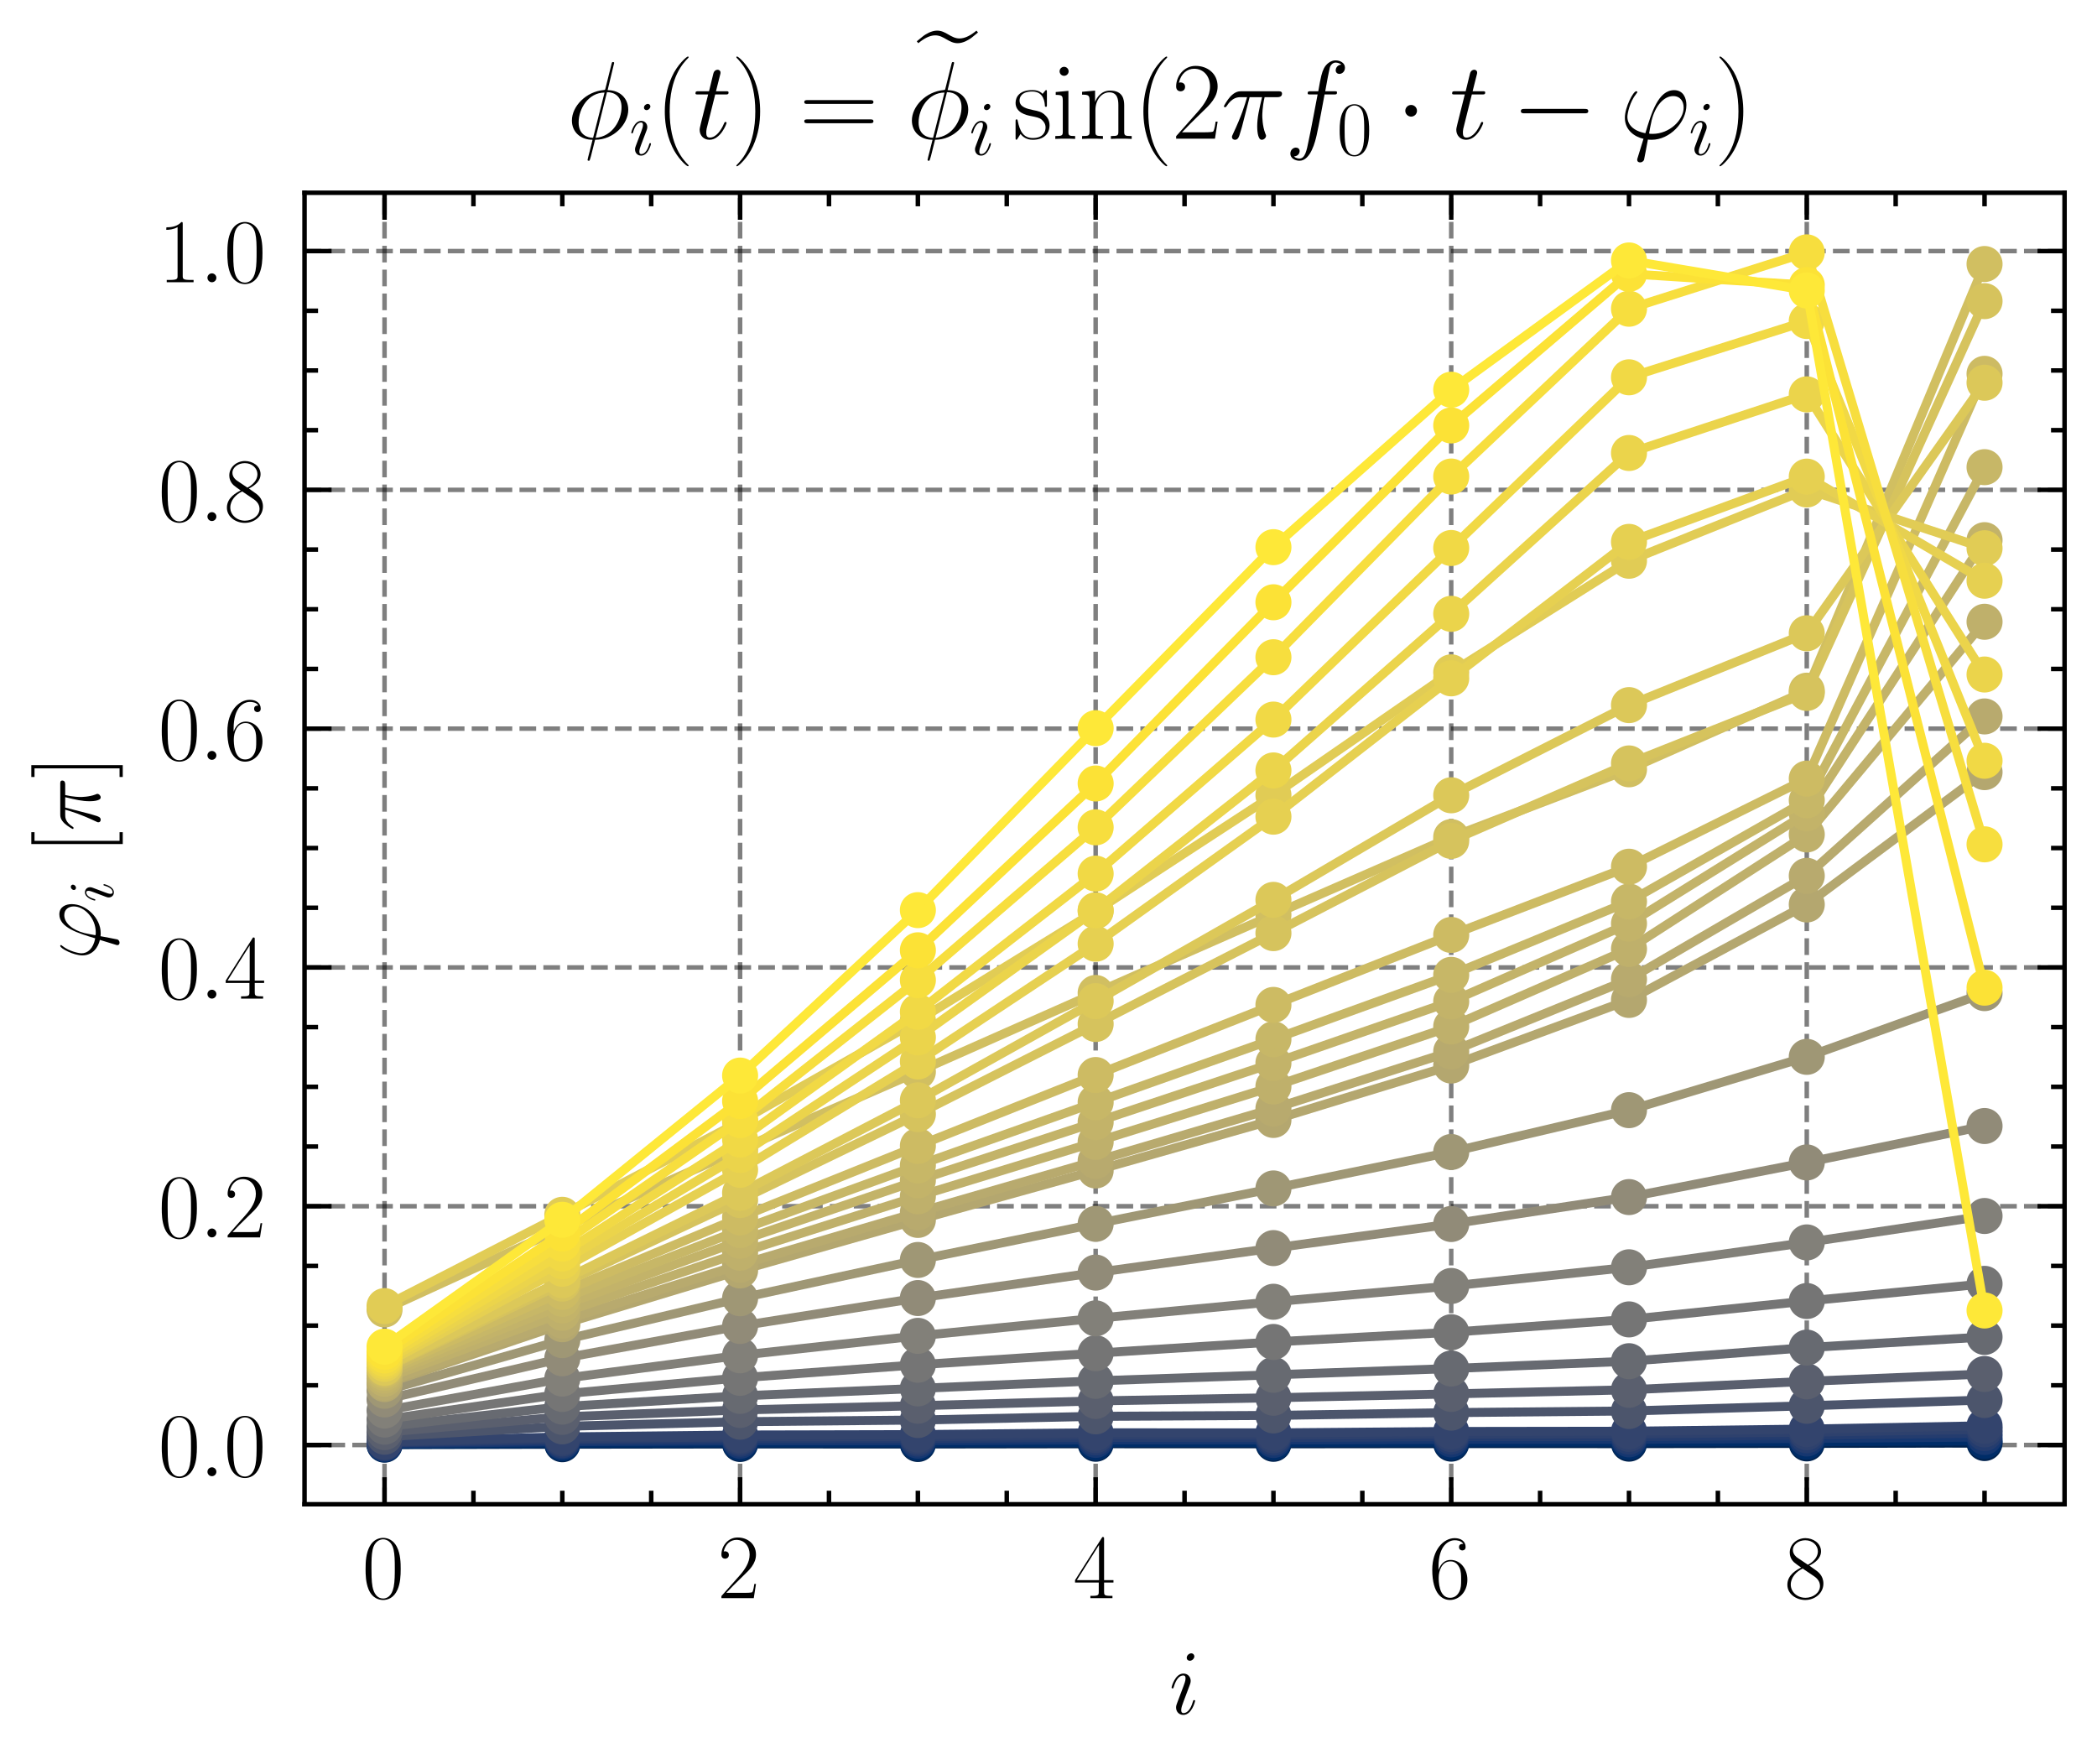 <?xml version="1.0" encoding="utf-8" standalone="no"?>
<!DOCTYPE svg PUBLIC "-//W3C//DTD SVG 1.1//EN"
  "http://www.w3.org/Graphics/SVG/1.1/DTD/svg11.dtd">
<svg xmlns:xlink="http://www.w3.org/1999/xlink" width="232.693pt" height="195.73pt" viewBox="0 0 232.693 195.73" xmlns="http://www.w3.org/2000/svg" version="1.1">
 <defs>
  <style type="text/css">*{stroke-linejoin: round; stroke-linecap: butt}</style>
 </defs>
 <g id="figure_1">
  <g id="patch_1">
   <path d="M 0 195.73 
L 232.693 195.73 
L 232.693 0 
L 0 0 
L 0 195.73 
z
" style="fill: none"/>
  </g>
  <g id="axes_1">
   <g id="patch_2">
    <path d="M 33.793 166.919 
L 229.093 166.919 
L 229.093 21.389 
L 33.793 21.389 
L 33.793 166.919 
z
" style="fill: none"/>
   </g>
   <g id="matplotlib.axis_1">
    <g id="xtick_1">
     <g id="line2d_1">
      <path d="M 42.67 166.919 
L 42.67 21.389 
" clip-path="url(#pa5f18653f8)" style="fill: none; stroke-dasharray: 1.85,0.8; stroke-dashoffset: 0; stroke: #000000; stroke-opacity: 0.5; stroke-width: 0.5"/>
     </g>
     <g id="line2d_2">
      <defs>
       <path id="m8049fed43f" d="M 0 0 
L 0 -3 
" style="stroke: #000000; stroke-width: 0.5"/>
      </defs>
      <g>
       <use xlink:href="#m8049fed43f" x="42.67" y="166.919" style="stroke: #000000; stroke-width: 0.5"/>
      </g>
     </g>
     <g id="line2d_3">
      <defs>
       <path id="md7edeae4c8" d="M 0 0 
L 0 3 
" style="stroke: #000000; stroke-width: 0.5"/>
      </defs>
      <g>
       <use xlink:href="#md7edeae4c8" x="42.67" y="21.389" style="stroke: #000000; stroke-width: 0.5"/>
      </g>
     </g>
     <g id="text_1">
      <!-- $\mathdefault{0}$ -->
      <g transform="translate(40.179 177.338) scale(0.1 -0.1)">
       <defs>
        <path id="CMR17-30" d="M 2688 2025 
C 2688 2416 2682 3080 2413 3591 
C 2176 4039 1798 4198 1466 4198 
C 1158 4198 768 4058 525 3597 
C 269 3118 243 2524 243 2025 
C 243 1661 250 1106 448 619 
C 723 -39 1216 -128 1466 -128 
C 1760 -128 2208 -7 2470 600 
C 2662 1042 2688 1559 2688 2025 
z
M 1466 -26 
C 1056 -26 813 325 723 812 
C 653 1188 653 1738 653 2096 
C 653 2588 653 2997 736 3387 
C 858 3929 1216 4096 1466 4096 
C 1728 4096 2067 3923 2189 3400 
C 2272 3036 2278 2607 2278 2096 
C 2278 1680 2278 1169 2202 792 
C 2067 95 1690 -26 1466 -26 
z
" transform="scale(0.016)"/>
       </defs>
       <use xlink:href="#CMR17-30" transform="scale(0.996)"/>
      </g>
     </g>
    </g>
    <g id="xtick_2">
     <g id="line2d_4">
      <path d="M 82.125 166.919 
L 82.125 21.389 
" clip-path="url(#pa5f18653f8)" style="fill: none; stroke-dasharray: 1.85,0.8; stroke-dashoffset: 0; stroke: #000000; stroke-opacity: 0.5; stroke-width: 0.5"/>
     </g>
     <g id="line2d_5">
      <g>
       <use xlink:href="#m8049fed43f" x="82.125" y="166.919" style="stroke: #000000; stroke-width: 0.5"/>
      </g>
     </g>
     <g id="line2d_6">
      <g>
       <use xlink:href="#md7edeae4c8" x="82.125" y="21.389" style="stroke: #000000; stroke-width: 0.5"/>
      </g>
     </g>
     <g id="text_2">
      <!-- $\mathdefault{2}$ -->
      <g transform="translate(79.634 177.338) scale(0.1 -0.1)">
       <defs>
        <path id="CMR17-32" d="M 2669 989 
L 2554 989 
C 2490 536 2438 459 2413 420 
C 2381 369 1920 369 1830 369 
L 602 369 
C 832 619 1280 1072 1824 1597 
C 2214 1967 2669 2402 2669 3035 
C 2669 3790 2067 4224 1395 4224 
C 691 4224 262 3604 262 3030 
C 262 2780 448 2748 525 2748 
C 589 2748 781 2787 781 3010 
C 781 3207 614 3264 525 3264 
C 486 3264 448 3258 422 3245 
C 544 3790 915 4058 1306 4058 
C 1862 4058 2227 3617 2227 3035 
C 2227 2479 1901 2000 1536 1584 
L 262 146 
L 262 0 
L 2515 0 
L 2669 989 
z
" transform="scale(0.016)"/>
       </defs>
       <use xlink:href="#CMR17-32" transform="scale(0.996)"/>
      </g>
     </g>
    </g>
    <g id="xtick_3">
     <g id="line2d_7">
      <path d="M 121.579 166.919 
L 121.579 21.389 
" clip-path="url(#pa5f18653f8)" style="fill: none; stroke-dasharray: 1.85,0.8; stroke-dashoffset: 0; stroke: #000000; stroke-opacity: 0.5; stroke-width: 0.5"/>
     </g>
     <g id="line2d_8">
      <g>
       <use xlink:href="#m8049fed43f" x="121.579" y="166.919" style="stroke: #000000; stroke-width: 0.5"/>
      </g>
     </g>
     <g id="line2d_9">
      <g>
       <use xlink:href="#md7edeae4c8" x="121.579" y="21.389" style="stroke: #000000; stroke-width: 0.5"/>
      </g>
     </g>
     <g id="text_3">
      <!-- $\mathdefault{4}$ -->
      <g transform="translate(119.088 177.338) scale(0.1 -0.1)">
       <defs>
        <path id="CMR17-34" d="M 2150 4122 
C 2150 4256 2144 4256 2029 4256 
L 128 1254 
L 128 1088 
L 1779 1088 
L 1779 457 
C 1779 224 1766 160 1318 160 
L 1197 160 
L 1197 0 
C 1402 0 1747 0 1965 0 
C 2182 0 2528 0 2733 0 
L 2733 160 
L 2611 160 
C 2163 160 2150 224 2150 457 
L 2150 1088 
L 2803 1088 
L 2803 1254 
L 2150 1254 
L 2150 4122 
z
M 1798 3703 
L 1798 1254 
L 256 1254 
L 1798 3703 
z
" transform="scale(0.016)"/>
       </defs>
       <use xlink:href="#CMR17-34" transform="scale(0.996)"/>
      </g>
     </g>
    </g>
    <g id="xtick_4">
     <g id="line2d_10">
      <path d="M 161.034 166.919 
L 161.034 21.389 
" clip-path="url(#pa5f18653f8)" style="fill: none; stroke-dasharray: 1.85,0.8; stroke-dashoffset: 0; stroke: #000000; stroke-opacity: 0.5; stroke-width: 0.5"/>
     </g>
     <g id="line2d_11">
      <g>
       <use xlink:href="#m8049fed43f" x="161.034" y="166.919" style="stroke: #000000; stroke-width: 0.5"/>
      </g>
     </g>
     <g id="line2d_12">
      <g>
       <use xlink:href="#md7edeae4c8" x="161.034" y="21.389" style="stroke: #000000; stroke-width: 0.5"/>
      </g>
     </g>
     <g id="text_4">
      <!-- $\mathdefault{6}$ -->
      <g transform="translate(158.543 177.338) scale(0.1 -0.1)">
       <defs>
        <path id="CMR17-36" d="M 678 2176 
C 678 3690 1395 4032 1811 4032 
C 1946 4032 2272 4009 2400 3776 
C 2298 3776 2106 3776 2106 3553 
C 2106 3381 2246 3323 2336 3323 
C 2394 3323 2566 3348 2566 3560 
C 2566 3954 2246 4179 1805 4179 
C 1043 4179 243 3390 243 1984 
C 243 253 966 -128 1478 -128 
C 2099 -128 2688 427 2688 1283 
C 2688 2081 2170 2662 1517 2662 
C 1126 2662 838 2407 678 1960 
L 678 2176 
z
M 1478 25 
C 691 25 691 1200 691 1436 
C 691 1896 909 2560 1504 2560 
C 1613 2560 1926 2560 2138 2120 
C 2253 1870 2253 1609 2253 1289 
C 2253 944 2253 690 2118 434 
C 1978 171 1773 25 1478 25 
z
" transform="scale(0.016)"/>
       </defs>
       <use xlink:href="#CMR17-36" transform="scale(0.996)"/>
      </g>
     </g>
    </g>
    <g id="xtick_5">
     <g id="line2d_13">
      <path d="M 200.488 166.919 
L 200.488 21.389 
" clip-path="url(#pa5f18653f8)" style="fill: none; stroke-dasharray: 1.85,0.8; stroke-dashoffset: 0; stroke: #000000; stroke-opacity: 0.5; stroke-width: 0.5"/>
     </g>
     <g id="line2d_14">
      <g>
       <use xlink:href="#m8049fed43f" x="200.488" y="166.919" style="stroke: #000000; stroke-width: 0.5"/>
      </g>
     </g>
     <g id="line2d_15">
      <g>
       <use xlink:href="#md7edeae4c8" x="200.488" y="21.389" style="stroke: #000000; stroke-width: 0.5"/>
      </g>
     </g>
     <g id="text_5">
      <!-- $\mathdefault{8}$ -->
      <g transform="translate(197.998 177.338) scale(0.1 -0.1)">
       <defs>
        <path id="CMR17-38" d="M 1741 2264 
C 2144 2467 2554 2773 2554 3263 
C 2554 3841 1990 4179 1472 4179 
C 890 4179 378 3759 378 3180 
C 378 3021 416 2747 666 2505 
C 730 2442 998 2251 1171 2130 
C 883 1983 211 1634 211 934 
C 211 279 838 -128 1459 -128 
C 2144 -128 2720 362 2720 1010 
C 2720 1590 2330 1857 2074 2029 
L 1741 2264 
z
M 902 2822 
C 851 2854 595 3051 595 3351 
C 595 3739 998 4032 1459 4032 
C 1965 4032 2336 3676 2336 3262 
C 2336 2669 1670 2331 1638 2331 
C 1632 2331 1626 2331 1574 2370 
L 902 2822 
z
M 2080 1519 
C 2176 1449 2483 1240 2483 851 
C 2483 381 2010 25 1472 25 
C 890 25 448 438 448 940 
C 448 1443 838 1862 1280 2060 
L 2080 1519 
z
" transform="scale(0.016)"/>
       </defs>
       <use xlink:href="#CMR17-38" transform="scale(0.996)"/>
      </g>
     </g>
    </g>
    <g id="xtick_6">
     <g id="line2d_16">
      <defs>
       <path id="m3fd0e0ef04" d="M 0 0 
L 0 -1.5 
" style="stroke: #000000; stroke-width: 0.5"/>
      </defs>
      <g>
       <use xlink:href="#m3fd0e0ef04" x="52.534" y="166.919" style="stroke: #000000; stroke-width: 0.5"/>
      </g>
     </g>
     <g id="line2d_17">
      <defs>
       <path id="m2577977646" d="M 0 0 
L 0 1.5 
" style="stroke: #000000; stroke-width: 0.5"/>
      </defs>
      <g>
       <use xlink:href="#m2577977646" x="52.534" y="21.389" style="stroke: #000000; stroke-width: 0.5"/>
      </g>
     </g>
    </g>
    <g id="xtick_7">
     <g id="line2d_18">
      <g>
       <use xlink:href="#m3fd0e0ef04" x="62.397" y="166.919" style="stroke: #000000; stroke-width: 0.5"/>
      </g>
     </g>
     <g id="line2d_19">
      <g>
       <use xlink:href="#m2577977646" x="62.397" y="21.389" style="stroke: #000000; stroke-width: 0.5"/>
      </g>
     </g>
    </g>
    <g id="xtick_8">
     <g id="line2d_20">
      <g>
       <use xlink:href="#m3fd0e0ef04" x="72.261" y="166.919" style="stroke: #000000; stroke-width: 0.5"/>
      </g>
     </g>
     <g id="line2d_21">
      <g>
       <use xlink:href="#m2577977646" x="72.261" y="21.389" style="stroke: #000000; stroke-width: 0.5"/>
      </g>
     </g>
    </g>
    <g id="xtick_9">
     <g id="line2d_22">
      <g>
       <use xlink:href="#m3fd0e0ef04" x="91.988" y="166.919" style="stroke: #000000; stroke-width: 0.5"/>
      </g>
     </g>
     <g id="line2d_23">
      <g>
       <use xlink:href="#m2577977646" x="91.988" y="21.389" style="stroke: #000000; stroke-width: 0.5"/>
      </g>
     </g>
    </g>
    <g id="xtick_10">
     <g id="line2d_24">
      <g>
       <use xlink:href="#m3fd0e0ef04" x="101.852" y="166.919" style="stroke: #000000; stroke-width: 0.5"/>
      </g>
     </g>
     <g id="line2d_25">
      <g>
       <use xlink:href="#m2577977646" x="101.852" y="21.389" style="stroke: #000000; stroke-width: 0.5"/>
      </g>
     </g>
    </g>
    <g id="xtick_11">
     <g id="line2d_26">
      <g>
       <use xlink:href="#m3fd0e0ef04" x="111.715" y="166.919" style="stroke: #000000; stroke-width: 0.5"/>
      </g>
     </g>
     <g id="line2d_27">
      <g>
       <use xlink:href="#m2577977646" x="111.715" y="21.389" style="stroke: #000000; stroke-width: 0.5"/>
      </g>
     </g>
    </g>
    <g id="xtick_12">
     <g id="line2d_28">
      <g>
       <use xlink:href="#m3fd0e0ef04" x="131.443" y="166.919" style="stroke: #000000; stroke-width: 0.5"/>
      </g>
     </g>
     <g id="line2d_29">
      <g>
       <use xlink:href="#m2577977646" x="131.443" y="21.389" style="stroke: #000000; stroke-width: 0.5"/>
      </g>
     </g>
    </g>
    <g id="xtick_13">
     <g id="line2d_30">
      <g>
       <use xlink:href="#m3fd0e0ef04" x="141.306" y="166.919" style="stroke: #000000; stroke-width: 0.5"/>
      </g>
     </g>
     <g id="line2d_31">
      <g>
       <use xlink:href="#m2577977646" x="141.306" y="21.389" style="stroke: #000000; stroke-width: 0.5"/>
      </g>
     </g>
    </g>
    <g id="xtick_14">
     <g id="line2d_32">
      <g>
       <use xlink:href="#m3fd0e0ef04" x="151.17" y="166.919" style="stroke: #000000; stroke-width: 0.5"/>
      </g>
     </g>
     <g id="line2d_33">
      <g>
       <use xlink:href="#m2577977646" x="151.17" y="21.389" style="stroke: #000000; stroke-width: 0.5"/>
      </g>
     </g>
    </g>
    <g id="xtick_15">
     <g id="line2d_34">
      <g>
       <use xlink:href="#m3fd0e0ef04" x="170.897" y="166.919" style="stroke: #000000; stroke-width: 0.5"/>
      </g>
     </g>
     <g id="line2d_35">
      <g>
       <use xlink:href="#m2577977646" x="170.897" y="21.389" style="stroke: #000000; stroke-width: 0.5"/>
      </g>
     </g>
    </g>
    <g id="xtick_16">
     <g id="line2d_36">
      <g>
       <use xlink:href="#m3fd0e0ef04" x="180.761" y="166.919" style="stroke: #000000; stroke-width: 0.5"/>
      </g>
     </g>
     <g id="line2d_37">
      <g>
       <use xlink:href="#m2577977646" x="180.761" y="21.389" style="stroke: #000000; stroke-width: 0.5"/>
      </g>
     </g>
    </g>
    <g id="xtick_17">
     <g id="line2d_38">
      <g>
       <use xlink:href="#m3fd0e0ef04" x="190.625" y="166.919" style="stroke: #000000; stroke-width: 0.5"/>
      </g>
     </g>
     <g id="line2d_39">
      <g>
       <use xlink:href="#m2577977646" x="190.625" y="21.389" style="stroke: #000000; stroke-width: 0.5"/>
      </g>
     </g>
    </g>
    <g id="xtick_18">
     <g id="line2d_40">
      <g>
       <use xlink:href="#m3fd0e0ef04" x="210.352" y="166.919" style="stroke: #000000; stroke-width: 0.5"/>
      </g>
     </g>
     <g id="line2d_41">
      <g>
       <use xlink:href="#m2577977646" x="210.352" y="21.389" style="stroke: #000000; stroke-width: 0.5"/>
      </g>
     </g>
    </g>
    <g id="xtick_19">
     <g id="line2d_42">
      <g>
       <use xlink:href="#m3fd0e0ef04" x="220.215" y="166.919" style="stroke: #000000; stroke-width: 0.5"/>
      </g>
     </g>
     <g id="line2d_43">
      <g>
       <use xlink:href="#m2577977646" x="220.215" y="21.389" style="stroke: #000000; stroke-width: 0.5"/>
      </g>
     </g>
    </g>
    <g id="text_6">
     <!-- $i$ -->
     <g transform="translate(129.727 190.193) scale(0.1 -0.1)">
      <defs>
       <path id="CMMI12-69" d="M 1811 913 
C 1811 945 1786 971 1747 971 
C 1690 971 1683 952 1651 843 
C 1485 262 1222 64 1011 64 
C 934 64 845 83 845 275 
C 845 447 922 639 992 830 
L 1440 2018 
C 1459 2069 1504 2184 1504 2305 
C 1504 2574 1312 2816 998 2816 
C 410 2816 173 1890 173 1839 
C 173 1814 198 1782 243 1782 
C 301 1782 307 1807 333 1896 
C 486 2428 730 2682 979 2682 
C 1037 2682 1146 2682 1146 2478 
C 1146 2312 1062 2101 1011 1961 
L 563 773 
C 525 671 486 568 486 453 
C 486 166 685 -64 992 -64 
C 1581 -64 1811 869 1811 913 
z
M 1760 4013 
C 1760 4109 1683 4224 1542 4224 
C 1395 4224 1229 4083 1229 3917 
C 1229 3758 1363 3707 1440 3707 
C 1613 3707 1760 3873 1760 4013 
z
" transform="scale(0.016)"/>
      </defs>
      <use xlink:href="#CMMI12-69" transform="scale(0.996)"/>
     </g>
    </g>
   </g>
   <g id="matplotlib.axis_2">
    <g id="ytick_1">
     <g id="line2d_44">
      <path d="M 33.793 160.345 
L 229.093 160.345 
" clip-path="url(#pa5f18653f8)" style="fill: none; stroke-dasharray: 1.85,0.8; stroke-dashoffset: 0; stroke: #000000; stroke-opacity: 0.5; stroke-width: 0.5"/>
     </g>
     <g id="line2d_45">
      <defs>
       <path id="m0b41f637d1" d="M 0 0 
L 3 0 
" style="stroke: #000000; stroke-width: 0.5"/>
      </defs>
      <g>
       <use xlink:href="#m0b41f637d1" x="33.793" y="160.345" style="stroke: #000000; stroke-width: 0.5"/>
      </g>
     </g>
     <g id="line2d_46">
      <defs>
       <path id="m2dcc7e3a93" d="M 0 0 
L -3 0 
" style="stroke: #000000; stroke-width: 0.5"/>
      </defs>
      <g>
       <use xlink:href="#m2dcc7e3a93" x="229.093" y="160.345" style="stroke: #000000; stroke-width: 0.5"/>
      </g>
     </g>
     <g id="text_7">
      <!-- $\mathdefault{0.0}$ -->
      <g transform="translate(17.563 163.804) scale(0.1 -0.1)">
       <defs>
        <path id="CMMI12-3a" d="M 1178 307 
C 1178 492 1024 619 870 619 
C 685 619 557 466 557 313 
C 557 128 710 0 864 0 
C 1050 0 1178 153 1178 307 
z
" transform="scale(0.016)"/>
       </defs>
       <use xlink:href="#CMR17-30" transform="scale(0.996)"/>
       <use xlink:href="#CMMI12-3a" transform="translate(45.69 0) scale(0.996)"/>
       <use xlink:href="#CMR17-30" transform="translate(72.788 0) scale(0.996)"/>
      </g>
     </g>
    </g>
    <g id="ytick_2">
     <g id="line2d_47">
      <path d="M 33.793 133.848 
L 229.093 133.848 
" clip-path="url(#pa5f18653f8)" style="fill: none; stroke-dasharray: 1.85,0.8; stroke-dashoffset: 0; stroke: #000000; stroke-opacity: 0.5; stroke-width: 0.5"/>
     </g>
     <g id="line2d_48">
      <g>
       <use xlink:href="#m0b41f637d1" x="33.793" y="133.848" style="stroke: #000000; stroke-width: 0.5"/>
      </g>
     </g>
     <g id="line2d_49">
      <g>
       <use xlink:href="#m2dcc7e3a93" x="229.093" y="133.848" style="stroke: #000000; stroke-width: 0.5"/>
      </g>
     </g>
     <g id="text_8">
      <!-- $\mathdefault{0.2}$ -->
      <g transform="translate(17.563 137.307) scale(0.1 -0.1)">
       <use xlink:href="#CMR17-30" transform="scale(0.996)"/>
       <use xlink:href="#CMMI12-3a" transform="translate(45.69 0) scale(0.996)"/>
       <use xlink:href="#CMR17-32" transform="translate(72.788 0) scale(0.996)"/>
      </g>
     </g>
    </g>
    <g id="ytick_3">
     <g id="line2d_50">
      <path d="M 33.793 107.351 
L 229.093 107.351 
" clip-path="url(#pa5f18653f8)" style="fill: none; stroke-dasharray: 1.85,0.8; stroke-dashoffset: 0; stroke: #000000; stroke-opacity: 0.5; stroke-width: 0.5"/>
     </g>
     <g id="line2d_51">
      <g>
       <use xlink:href="#m0b41f637d1" x="33.793" y="107.351" style="stroke: #000000; stroke-width: 0.5"/>
      </g>
     </g>
     <g id="line2d_52">
      <g>
       <use xlink:href="#m2dcc7e3a93" x="229.093" y="107.351" style="stroke: #000000; stroke-width: 0.5"/>
      </g>
     </g>
     <g id="text_9">
      <!-- $\mathdefault{0.4}$ -->
      <g transform="translate(17.563 110.81) scale(0.1 -0.1)">
       <use xlink:href="#CMR17-30" transform="scale(0.996)"/>
       <use xlink:href="#CMMI12-3a" transform="translate(45.69 0) scale(0.996)"/>
       <use xlink:href="#CMR17-34" transform="translate(72.788 0) scale(0.996)"/>
      </g>
     </g>
    </g>
    <g id="ytick_4">
     <g id="line2d_53">
      <path d="M 33.793 80.854 
L 229.093 80.854 
" clip-path="url(#pa5f18653f8)" style="fill: none; stroke-dasharray: 1.85,0.8; stroke-dashoffset: 0; stroke: #000000; stroke-opacity: 0.5; stroke-width: 0.5"/>
     </g>
     <g id="line2d_54">
      <g>
       <use xlink:href="#m0b41f637d1" x="33.793" y="80.854" style="stroke: #000000; stroke-width: 0.5"/>
      </g>
     </g>
     <g id="line2d_55">
      <g>
       <use xlink:href="#m2dcc7e3a93" x="229.093" y="80.854" style="stroke: #000000; stroke-width: 0.5"/>
      </g>
     </g>
     <g id="text_10">
      <!-- $\mathdefault{0.6}$ -->
      <g transform="translate(17.563 84.314) scale(0.1 -0.1)">
       <use xlink:href="#CMR17-30" transform="scale(0.996)"/>
       <use xlink:href="#CMMI12-3a" transform="translate(45.69 0) scale(0.996)"/>
       <use xlink:href="#CMR17-36" transform="translate(72.788 0) scale(0.996)"/>
      </g>
     </g>
    </g>
    <g id="ytick_5">
     <g id="line2d_56">
      <path d="M 33.793 54.358 
L 229.093 54.358 
" clip-path="url(#pa5f18653f8)" style="fill: none; stroke-dasharray: 1.85,0.8; stroke-dashoffset: 0; stroke: #000000; stroke-opacity: 0.5; stroke-width: 0.5"/>
     </g>
     <g id="line2d_57">
      <g>
       <use xlink:href="#m0b41f637d1" x="33.793" y="54.358" style="stroke: #000000; stroke-width: 0.5"/>
      </g>
     </g>
     <g id="line2d_58">
      <g>
       <use xlink:href="#m2dcc7e3a93" x="229.093" y="54.358" style="stroke: #000000; stroke-width: 0.5"/>
      </g>
     </g>
     <g id="text_11">
      <!-- $\mathdefault{0.8}$ -->
      <g transform="translate(17.563 57.817) scale(0.1 -0.1)">
       <use xlink:href="#CMR17-30" transform="scale(0.996)"/>
       <use xlink:href="#CMMI12-3a" transform="translate(45.69 0) scale(0.996)"/>
       <use xlink:href="#CMR17-38" transform="translate(72.788 0) scale(0.996)"/>
      </g>
     </g>
    </g>
    <g id="ytick_6">
     <g id="line2d_59">
      <path d="M 33.793 27.861 
L 229.093 27.861 
" clip-path="url(#pa5f18653f8)" style="fill: none; stroke-dasharray: 1.85,0.8; stroke-dashoffset: 0; stroke: #000000; stroke-opacity: 0.5; stroke-width: 0.5"/>
     </g>
     <g id="line2d_60">
      <g>
       <use xlink:href="#m0b41f637d1" x="33.793" y="27.861" style="stroke: #000000; stroke-width: 0.5"/>
      </g>
     </g>
     <g id="line2d_61">
      <g>
       <use xlink:href="#m2dcc7e3a93" x="229.093" y="27.861" style="stroke: #000000; stroke-width: 0.5"/>
      </g>
     </g>
     <g id="text_12">
      <!-- $\mathdefault{1.0}$ -->
      <g transform="translate(17.563 31.32) scale(0.1 -0.1)">
       <defs>
        <path id="CMR17-31" d="M 1702 4058 
C 1702 4192 1696 4192 1606 4192 
C 1357 3916 979 3827 621 3827 
C 602 3827 570 3827 563 3808 
C 557 3795 557 3782 557 3648 
C 755 3648 1088 3686 1344 3839 
L 1344 461 
C 1344 236 1331 160 781 160 
L 589 160 
L 589 0 
C 896 0 1216 0 1523 0 
C 1830 0 2150 0 2458 0 
L 2458 160 
L 2266 160 
C 1715 160 1702 230 1702 458 
L 1702 4058 
z
" transform="scale(0.016)"/>
       </defs>
       <use xlink:href="#CMR17-31" transform="scale(0.996)"/>
       <use xlink:href="#CMMI12-3a" transform="translate(45.69 0) scale(0.996)"/>
       <use xlink:href="#CMR17-30" transform="translate(72.788 0) scale(0.996)"/>
      </g>
     </g>
    </g>
    <g id="ytick_7">
     <g id="line2d_62">
      <defs>
       <path id="m7a5866aad9" d="M 0 0 
L 1.5 0 
" style="stroke: #000000; stroke-width: 0.5"/>
      </defs>
      <g>
       <use xlink:href="#m7a5866aad9" x="33.793" y="153.721" style="stroke: #000000; stroke-width: 0.5"/>
      </g>
     </g>
     <g id="line2d_63">
      <defs>
       <path id="ma6989049b3" d="M 0 0 
L -1.5 0 
" style="stroke: #000000; stroke-width: 0.5"/>
      </defs>
      <g>
       <use xlink:href="#ma6989049b3" x="229.093" y="153.721" style="stroke: #000000; stroke-width: 0.5"/>
      </g>
     </g>
    </g>
    <g id="ytick_8">
     <g id="line2d_64">
      <g>
       <use xlink:href="#m7a5866aad9" x="33.793" y="147.096" style="stroke: #000000; stroke-width: 0.5"/>
      </g>
     </g>
     <g id="line2d_65">
      <g>
       <use xlink:href="#ma6989049b3" x="229.093" y="147.096" style="stroke: #000000; stroke-width: 0.5"/>
      </g>
     </g>
    </g>
    <g id="ytick_9">
     <g id="line2d_66">
      <g>
       <use xlink:href="#m7a5866aad9" x="33.793" y="140.472" style="stroke: #000000; stroke-width: 0.5"/>
      </g>
     </g>
     <g id="line2d_67">
      <g>
       <use xlink:href="#ma6989049b3" x="229.093" y="140.472" style="stroke: #000000; stroke-width: 0.5"/>
      </g>
     </g>
    </g>
    <g id="ytick_10">
     <g id="line2d_68">
      <g>
       <use xlink:href="#m7a5866aad9" x="33.793" y="127.224" style="stroke: #000000; stroke-width: 0.5"/>
      </g>
     </g>
     <g id="line2d_69">
      <g>
       <use xlink:href="#ma6989049b3" x="229.093" y="127.224" style="stroke: #000000; stroke-width: 0.5"/>
      </g>
     </g>
    </g>
    <g id="ytick_11">
     <g id="line2d_70">
      <g>
       <use xlink:href="#m7a5866aad9" x="33.793" y="120.6" style="stroke: #000000; stroke-width: 0.5"/>
      </g>
     </g>
     <g id="line2d_71">
      <g>
       <use xlink:href="#ma6989049b3" x="229.093" y="120.6" style="stroke: #000000; stroke-width: 0.5"/>
      </g>
     </g>
    </g>
    <g id="ytick_12">
     <g id="line2d_72">
      <g>
       <use xlink:href="#m7a5866aad9" x="33.793" y="113.975" style="stroke: #000000; stroke-width: 0.5"/>
      </g>
     </g>
     <g id="line2d_73">
      <g>
       <use xlink:href="#ma6989049b3" x="229.093" y="113.975" style="stroke: #000000; stroke-width: 0.5"/>
      </g>
     </g>
    </g>
    <g id="ytick_13">
     <g id="line2d_74">
      <g>
       <use xlink:href="#m7a5866aad9" x="33.793" y="100.727" style="stroke: #000000; stroke-width: 0.5"/>
      </g>
     </g>
     <g id="line2d_75">
      <g>
       <use xlink:href="#ma6989049b3" x="229.093" y="100.727" style="stroke: #000000; stroke-width: 0.5"/>
      </g>
     </g>
    </g>
    <g id="ytick_14">
     <g id="line2d_76">
      <g>
       <use xlink:href="#m7a5866aad9" x="33.793" y="94.103" style="stroke: #000000; stroke-width: 0.5"/>
      </g>
     </g>
     <g id="line2d_77">
      <g>
       <use xlink:href="#ma6989049b3" x="229.093" y="94.103" style="stroke: #000000; stroke-width: 0.5"/>
      </g>
     </g>
    </g>
    <g id="ytick_15">
     <g id="line2d_78">
      <g>
       <use xlink:href="#m7a5866aad9" x="33.793" y="87.479" style="stroke: #000000; stroke-width: 0.5"/>
      </g>
     </g>
     <g id="line2d_79">
      <g>
       <use xlink:href="#ma6989049b3" x="229.093" y="87.479" style="stroke: #000000; stroke-width: 0.5"/>
      </g>
     </g>
    </g>
    <g id="ytick_16">
     <g id="line2d_80">
      <g>
       <use xlink:href="#m7a5866aad9" x="33.793" y="74.23" style="stroke: #000000; stroke-width: 0.5"/>
      </g>
     </g>
     <g id="line2d_81">
      <g>
       <use xlink:href="#ma6989049b3" x="229.093" y="74.23" style="stroke: #000000; stroke-width: 0.5"/>
      </g>
     </g>
    </g>
    <g id="ytick_17">
     <g id="line2d_82">
      <g>
       <use xlink:href="#m7a5866aad9" x="33.793" y="67.606" style="stroke: #000000; stroke-width: 0.5"/>
      </g>
     </g>
     <g id="line2d_83">
      <g>
       <use xlink:href="#ma6989049b3" x="229.093" y="67.606" style="stroke: #000000; stroke-width: 0.5"/>
      </g>
     </g>
    </g>
    <g id="ytick_18">
     <g id="line2d_84">
      <g>
       <use xlink:href="#m7a5866aad9" x="33.793" y="60.982" style="stroke: #000000; stroke-width: 0.5"/>
      </g>
     </g>
     <g id="line2d_85">
      <g>
       <use xlink:href="#ma6989049b3" x="229.093" y="60.982" style="stroke: #000000; stroke-width: 0.5"/>
      </g>
     </g>
    </g>
    <g id="ytick_19">
     <g id="line2d_86">
      <g>
       <use xlink:href="#m7a5866aad9" x="33.793" y="47.733" style="stroke: #000000; stroke-width: 0.5"/>
      </g>
     </g>
     <g id="line2d_87">
      <g>
       <use xlink:href="#ma6989049b3" x="229.093" y="47.733" style="stroke: #000000; stroke-width: 0.5"/>
      </g>
     </g>
    </g>
    <g id="ytick_20">
     <g id="line2d_88">
      <g>
       <use xlink:href="#m7a5866aad9" x="33.793" y="41.109" style="stroke: #000000; stroke-width: 0.5"/>
      </g>
     </g>
     <g id="line2d_89">
      <g>
       <use xlink:href="#ma6989049b3" x="229.093" y="41.109" style="stroke: #000000; stroke-width: 0.5"/>
      </g>
     </g>
    </g>
    <g id="ytick_21">
     <g id="line2d_90">
      <g>
       <use xlink:href="#m7a5866aad9" x="33.793" y="34.485" style="stroke: #000000; stroke-width: 0.5"/>
      </g>
     </g>
     <g id="line2d_91">
      <g>
       <use xlink:href="#ma6989049b3" x="229.093" y="34.485" style="stroke: #000000; stroke-width: 0.5"/>
      </g>
     </g>
    </g>
    <g id="text_13">
     <!-- $\varphi_i$ [$\pi$] -->
     <g transform="translate(11.072 106.517) rotate(-90) scale(0.1 -0.1)">
      <defs>
       <path id="CMMI12-27" d="M 1926 280 
C 1818 280 1722 280 1722 312 
C 1722 325 1830 926 1869 1067 
C 2074 1884 2560 2472 3117 2472 
C 3533 2472 3725 2159 3725 1808 
C 3725 1080 2906 280 1926 280 
z
M 1651 -51 
C 1690 -57 1754 -64 1869 -64 
C 2918 -64 3885 945 3885 1954 
C 3885 2344 3712 2816 3174 2816 
C 2253 2816 1862 1519 1504 318 
C 768 458 461 848 461 1276 
C 461 1449 595 2133 966 2592 
C 1037 2676 1037 2689 1037 2702 
C 1037 2753 986 2753 973 2753 
C 800 2753 314 1820 314 1213 
C 314 497 877 107 1395 -7 
L 1062 -1088 
C 1030 -1184 1030 -1196 1030 -1222 
C 1030 -1376 1184 -1376 1197 -1376 
C 1261 -1376 1376 -1351 1427 -1223 
C 1446 -1166 1626 -178 1651 -51 
z
" transform="scale(0.016)"/>
       <path id="CMR17-5b" d="M 1504 -1600 
L 1504 -1377 
L 902 -1377 
L 902 4544 
L 1504 4544 
L 1504 4767 
L 678 4767 
L 678 -1600 
L 1504 -1600 
z
" transform="scale(0.016)"/>
       <path id="CMMI12-19" d="M 1658 2408 
L 2381 2408 
C 2208 1692 2099 1226 2099 716 
C 2099 626 2099 -64 2362 -64 
C 2496 -64 2611 57 2611 166 
C 2611 197 2611 210 2566 306 
C 2394 747 2394 1296 2394 1341 
C 2394 1379 2394 1832 2528 2408 
L 3245 2408 
C 3328 2408 3539 2408 3539 2612 
C 3539 2752 3418 2752 3302 2752 
L 1197 2752 
C 1050 2752 832 2752 538 2440 
C 371 2254 166 1916 166 1878 
C 166 1840 198 1827 237 1827 
C 282 1827 288 1846 320 1884 
C 653 2408 986 2408 1146 2408 
L 1510 2408 
C 1370 1929 1210 1373 685 256 
C 634 154 634 140 634 102 
C 634 -32 749 -64 806 -64 
C 992 -64 1043 102 1120 370 
C 1222 696 1222 709 1286 964 
L 1658 2408 
z
" transform="scale(0.016)"/>
       <path id="CMR17-5d" d="M 915 4767 
L 90 4767 
L 90 4544 
L 691 4544 
L 691 -1377 
L 90 -1377 
L 90 -1600 
L 915 -1600 
L 915 4767 
z
" transform="scale(0.016)"/>
      </defs>
      <use xlink:href="#CMMI12-27" transform="scale(0.996)"/>
      <use xlink:href="#CMMI12-69" transform="translate(63.903 -14.944) scale(0.697)"/>
      <use xlink:href="#CMR17-5b" transform="translate(117.772 0) scale(0.996)"/>
      <use xlink:href="#CMMI12-19" transform="translate(142.643 0) scale(0.996)"/>
      <use xlink:href="#CMR17-5d" transform="translate(201.554 0) scale(0.996)"/>
     </g>
    </g>
   </g>
   <g id="line2d_92">
    <path d="M 42.67 160.304 
L 62.397 160.255 
L 82.125 160.228 
L 101.852 160.23 
L 121.579 160.203 
L 141.306 160.21 
L 161.034 160.19 
L 180.761 160.192 
L 200.488 160.166 
L 220.215 160.127 
" clip-path="url(#pa5f18653f8)" style="fill: none; stroke: #00224e; stroke-linecap: square"/>
    <defs>
     <path id="mff367dfcd9" d="M 0 1.5 
C 0.398 1.5 0.779 1.342 1.061 1.061 
C 1.342 0.779 1.5 0.398 1.5 0 
C 1.5 -0.398 1.342 -0.779 1.061 -1.061 
C 0.779 -1.342 0.398 -1.5 0 -1.5 
C -0.398 -1.5 -0.779 -1.342 -1.061 -1.061 
C -1.342 -0.779 -1.5 -0.398 -1.5 0 
C -1.5 0.398 -1.342 0.779 -1.061 1.061 
C -0.779 1.342 -0.398 1.5 0 1.5 
z
" style="stroke: #00224e"/>
    </defs>
    <g clip-path="url(#pa5f18653f8)">
     <use xlink:href="#mff367dfcd9" x="42.67" y="160.304" style="fill: #00224e; stroke: #00224e"/>
     <use xlink:href="#mff367dfcd9" x="62.397" y="160.255" style="fill: #00224e; stroke: #00224e"/>
     <use xlink:href="#mff367dfcd9" x="82.125" y="160.228" style="fill: #00224e; stroke: #00224e"/>
     <use xlink:href="#mff367dfcd9" x="101.852" y="160.23" style="fill: #00224e; stroke: #00224e"/>
     <use xlink:href="#mff367dfcd9" x="121.579" y="160.203" style="fill: #00224e; stroke: #00224e"/>
     <use xlink:href="#mff367dfcd9" x="141.306" y="160.21" style="fill: #00224e; stroke: #00224e"/>
     <use xlink:href="#mff367dfcd9" x="161.034" y="160.19" style="fill: #00224e; stroke: #00224e"/>
     <use xlink:href="#mff367dfcd9" x="180.761" y="160.192" style="fill: #00224e; stroke: #00224e"/>
     <use xlink:href="#mff367dfcd9" x="200.488" y="160.166" style="fill: #00224e; stroke: #00224e"/>
     <use xlink:href="#mff367dfcd9" x="220.215" y="160.127" style="fill: #00224e; stroke: #00224e"/>
    </g>
   </g>
   <g id="line2d_93">
    <path d="M 42.67 160.265 
L 62.397 160.156 
L 82.125 160.112 
L 101.852 160.102 
L 121.579 160.062 
L 141.306 160.064 
L 161.034 160.034 
L 180.761 160.025 
L 200.488 159.982 
L 220.215 159.898 
" clip-path="url(#pa5f18653f8)" style="fill: none; stroke: #002d68; stroke-linecap: square"/>
    <defs>
     <path id="ma685c332d4" d="M 0 1.5 
C 0.398 1.5 0.779 1.342 1.061 1.061 
C 1.342 0.779 1.5 0.398 1.5 0 
C 1.5 -0.398 1.342 -0.779 1.061 -1.061 
C 0.779 -1.342 0.398 -1.5 0 -1.5 
C -0.398 -1.5 -0.779 -1.342 -1.061 -1.061 
C -1.342 -0.779 -1.5 -0.398 -1.5 0 
C -1.5 0.398 -1.342 0.779 -1.061 1.061 
C -0.779 1.342 -0.398 1.5 0 1.5 
z
" style="stroke: #002d68"/>
    </defs>
    <g clip-path="url(#pa5f18653f8)">
     <use xlink:href="#ma685c332d4" x="42.67" y="160.265" style="fill: #002d68; stroke: #002d68"/>
     <use xlink:href="#ma685c332d4" x="62.397" y="160.156" style="fill: #002d68; stroke: #002d68"/>
     <use xlink:href="#ma685c332d4" x="82.125" y="160.112" style="fill: #002d68; stroke: #002d68"/>
     <use xlink:href="#ma685c332d4" x="101.852" y="160.102" style="fill: #002d68; stroke: #002d68"/>
     <use xlink:href="#ma685c332d4" x="121.579" y="160.062" style="fill: #002d68; stroke: #002d68"/>
     <use xlink:href="#ma685c332d4" x="141.306" y="160.064" style="fill: #002d68; stroke: #002d68"/>
     <use xlink:href="#ma685c332d4" x="161.034" y="160.034" style="fill: #002d68; stroke: #002d68"/>
     <use xlink:href="#ma685c332d4" x="180.761" y="160.025" style="fill: #002d68; stroke: #002d68"/>
     <use xlink:href="#ma685c332d4" x="200.488" y="159.982" style="fill: #002d68; stroke: #002d68"/>
     <use xlink:href="#ma685c332d4" x="220.215" y="159.898" style="fill: #002d68; stroke: #002d68"/>
    </g>
   </g>
   <g id="line2d_94">
    <path d="M 42.67 160.184 
L 62.397 159.975 
L 82.125 159.878 
L 101.852 159.867 
L 121.579 159.776 
L 141.306 159.789 
L 161.034 159.72 
L 180.761 159.716 
L 200.488 159.619 
L 220.215 159.456 
" clip-path="url(#pa5f18653f8)" style="fill: none; stroke: #163770; stroke-linecap: square"/>
    <defs>
     <path id="meaa0659d7c" d="M 0 1.5 
C 0.398 1.5 0.779 1.342 1.061 1.061 
C 1.342 0.779 1.5 0.398 1.5 0 
C 1.5 -0.398 1.342 -0.779 1.061 -1.061 
C 0.779 -1.342 0.398 -1.5 0 -1.5 
C -0.398 -1.5 -0.779 -1.342 -1.061 -1.061 
C -1.342 -0.779 -1.5 -0.398 -1.5 0 
C -1.5 0.398 -1.342 0.779 -1.061 1.061 
C -0.779 1.342 -0.398 1.5 0 1.5 
z
" style="stroke: #163770"/>
    </defs>
    <g clip-path="url(#pa5f18653f8)">
     <use xlink:href="#meaa0659d7c" x="42.67" y="160.184" style="fill: #163770; stroke: #163770"/>
     <use xlink:href="#meaa0659d7c" x="62.397" y="159.975" style="fill: #163770; stroke: #163770"/>
     <use xlink:href="#meaa0659d7c" x="82.125" y="159.878" style="fill: #163770; stroke: #163770"/>
     <use xlink:href="#meaa0659d7c" x="101.852" y="159.867" style="fill: #163770; stroke: #163770"/>
     <use xlink:href="#meaa0659d7c" x="121.579" y="159.776" style="fill: #163770; stroke: #163770"/>
     <use xlink:href="#meaa0659d7c" x="141.306" y="159.789" style="fill: #163770; stroke: #163770"/>
     <use xlink:href="#meaa0659d7c" x="161.034" y="159.72" style="fill: #163770; stroke: #163770"/>
     <use xlink:href="#meaa0659d7c" x="180.761" y="159.716" style="fill: #163770; stroke: #163770"/>
     <use xlink:href="#meaa0659d7c" x="200.488" y="159.619" style="fill: #163770; stroke: #163770"/>
     <use xlink:href="#meaa0659d7c" x="220.215" y="159.456" style="fill: #163770; stroke: #163770"/>
    </g>
   </g>
   <g id="line2d_95">
    <path d="M 42.67 160.106 
L 62.397 159.793 
L 82.125 159.649 
L 101.852 159.631 
L 121.579 159.498 
L 141.306 159.519 
L 161.034 159.412 
L 180.761 159.409 
L 200.488 159.26 
L 220.215 159.022 
" clip-path="url(#pa5f18653f8)" style="fill: none; stroke: #243c6e; stroke-linecap: square"/>
    <defs>
     <path id="m3a244bb1a9" d="M 0 1.5 
C 0.398 1.5 0.779 1.342 1.061 1.061 
C 1.342 0.779 1.5 0.398 1.5 0 
C 1.5 -0.398 1.342 -0.779 1.061 -1.061 
C 0.779 -1.342 0.398 -1.5 0 -1.5 
C -0.398 -1.5 -0.779 -1.342 -1.061 -1.061 
C -1.342 -0.779 -1.5 -0.398 -1.5 0 
C -1.5 0.398 -1.342 0.779 -1.061 1.061 
C -0.779 1.342 -0.398 1.5 0 1.5 
z
" style="stroke: #243c6e"/>
    </defs>
    <g clip-path="url(#pa5f18653f8)">
     <use xlink:href="#m3a244bb1a9" x="42.67" y="160.106" style="fill: #243c6e; stroke: #243c6e"/>
     <use xlink:href="#m3a244bb1a9" x="62.397" y="159.793" style="fill: #243c6e; stroke: #243c6e"/>
     <use xlink:href="#m3a244bb1a9" x="82.125" y="159.649" style="fill: #243c6e; stroke: #243c6e"/>
     <use xlink:href="#m3a244bb1a9" x="101.852" y="159.631" style="fill: #243c6e; stroke: #243c6e"/>
     <use xlink:href="#m3a244bb1a9" x="121.579" y="159.498" style="fill: #243c6e; stroke: #243c6e"/>
     <use xlink:href="#m3a244bb1a9" x="141.306" y="159.519" style="fill: #243c6e; stroke: #243c6e"/>
     <use xlink:href="#m3a244bb1a9" x="161.034" y="159.412" style="fill: #243c6e; stroke: #243c6e"/>
     <use xlink:href="#m3a244bb1a9" x="180.761" y="159.409" style="fill: #243c6e; stroke: #243c6e"/>
     <use xlink:href="#m3a244bb1a9" x="200.488" y="159.26" style="fill: #243c6e; stroke: #243c6e"/>
     <use xlink:href="#m3a244bb1a9" x="220.215" y="159.022" style="fill: #243c6e; stroke: #243c6e"/>
    </g>
   </g>
   <g id="line2d_96">
    <path d="M 42.67 160.033 
L 62.397 159.621 
L 82.125 159.437 
L 101.852 159.41 
L 121.579 159.244 
L 141.306 159.259 
L 161.034 159.129 
L 180.761 159.11 
L 200.488 158.923 
L 220.215 158.614 
" clip-path="url(#pa5f18653f8)" style="fill: none; stroke: #2e416d; stroke-linecap: square"/>
    <defs>
     <path id="medcdff0b92" d="M 0 1.5 
C 0.398 1.5 0.779 1.342 1.061 1.061 
C 1.342 0.779 1.5 0.398 1.5 0 
C 1.5 -0.398 1.342 -0.779 1.061 -1.061 
C 0.779 -1.342 0.398 -1.5 0 -1.5 
C -0.398 -1.5 -0.779 -1.342 -1.061 -1.061 
C -1.342 -0.779 -1.5 -0.398 -1.5 0 
C -1.5 0.398 -1.342 0.779 -1.061 1.061 
C -0.779 1.342 -0.398 1.5 0 1.5 
z
" style="stroke: #2e416d"/>
    </defs>
    <g clip-path="url(#pa5f18653f8)">
     <use xlink:href="#medcdff0b92" x="42.67" y="160.033" style="fill: #2e416d; stroke: #2e416d"/>
     <use xlink:href="#medcdff0b92" x="62.397" y="159.621" style="fill: #2e416d; stroke: #2e416d"/>
     <use xlink:href="#medcdff0b92" x="82.125" y="159.437" style="fill: #2e416d; stroke: #2e416d"/>
     <use xlink:href="#medcdff0b92" x="101.852" y="159.41" style="fill: #2e416d; stroke: #2e416d"/>
     <use xlink:href="#medcdff0b92" x="121.579" y="159.244" style="fill: #2e416d; stroke: #2e416d"/>
     <use xlink:href="#medcdff0b92" x="141.306" y="159.259" style="fill: #2e416d; stroke: #2e416d"/>
     <use xlink:href="#medcdff0b92" x="161.034" y="159.129" style="fill: #2e416d; stroke: #2e416d"/>
     <use xlink:href="#medcdff0b92" x="180.761" y="159.11" style="fill: #2e416d; stroke: #2e416d"/>
     <use xlink:href="#medcdff0b92" x="200.488" y="158.923" style="fill: #2e416d; stroke: #2e416d"/>
     <use xlink:href="#medcdff0b92" x="220.215" y="158.614" style="fill: #2e416d; stroke: #2e416d"/>
    </g>
   </g>
   <g id="line2d_97">
    <path d="M 42.67 159.965 
L 62.397 159.451 
L 82.125 159.236 
L 101.852 159.191 
L 121.579 158.991 
L 141.306 159.002 
L 161.034 158.845 
L 180.761 158.818 
L 200.488 158.579 
L 220.215 158.214 
" clip-path="url(#pa5f18653f8)" style="fill: none; stroke: #33446d; stroke-linecap: square"/>
    <defs>
     <path id="m0ce933f211" d="M 0 1.5 
C 0.398 1.5 0.779 1.342 1.061 1.061 
C 1.342 0.779 1.5 0.398 1.5 0 
C 1.5 -0.398 1.342 -0.779 1.061 -1.061 
C 0.779 -1.342 0.398 -1.5 0 -1.5 
C -0.398 -1.5 -0.779 -1.342 -1.061 -1.061 
C -1.342 -0.779 -1.5 -0.398 -1.5 0 
C -1.5 0.398 -1.342 0.779 -1.061 1.061 
C -0.779 1.342 -0.398 1.5 0 1.5 
z
" style="stroke: #33446d"/>
    </defs>
    <g clip-path="url(#pa5f18653f8)">
     <use xlink:href="#m0ce933f211" x="42.67" y="159.965" style="fill: #33446d; stroke: #33446d"/>
     <use xlink:href="#m0ce933f211" x="62.397" y="159.451" style="fill: #33446d; stroke: #33446d"/>
     <use xlink:href="#m0ce933f211" x="82.125" y="159.236" style="fill: #33446d; stroke: #33446d"/>
     <use xlink:href="#m0ce933f211" x="101.852" y="159.191" style="fill: #33446d; stroke: #33446d"/>
     <use xlink:href="#m0ce933f211" x="121.579" y="158.991" style="fill: #33446d; stroke: #33446d"/>
     <use xlink:href="#m0ce933f211" x="141.306" y="159.002" style="fill: #33446d; stroke: #33446d"/>
     <use xlink:href="#m0ce933f211" x="161.034" y="158.845" style="fill: #33446d; stroke: #33446d"/>
     <use xlink:href="#m0ce933f211" x="180.761" y="158.818" style="fill: #33446d; stroke: #33446d"/>
     <use xlink:href="#m0ce933f211" x="200.488" y="158.579" style="fill: #33446d; stroke: #33446d"/>
     <use xlink:href="#m0ce933f211" x="220.215" y="158.214" style="fill: #33446d; stroke: #33446d"/>
    </g>
   </g>
   <g id="line2d_98">
    <path d="M 42.67 159.424 
L 62.397 158.276 
L 82.125 157.759 
L 101.852 157.574 
L 121.579 157.164 
L 141.306 157.063 
L 161.034 156.751 
L 180.761 156.569 
L 200.488 155.992 
L 220.215 155.353 
" clip-path="url(#pa5f18653f8)" style="fill: none; stroke: #4c556c; stroke-linecap: square"/>
    <defs>
     <path id="m962fbd2f21" d="M 0 1.5 
C 0.398 1.5 0.779 1.342 1.061 1.061 
C 1.342 0.779 1.5 0.398 1.5 0 
C 1.5 -0.398 1.342 -0.779 1.061 -1.061 
C 0.779 -1.342 0.398 -1.5 0 -1.5 
C -0.398 -1.5 -0.779 -1.342 -1.061 -1.061 
C -1.342 -0.779 -1.5 -0.398 -1.5 0 
C -1.5 0.398 -1.342 0.779 -1.061 1.061 
C -0.779 1.342 -0.398 1.5 0 1.5 
z
" style="stroke: #4c556c"/>
    </defs>
    <g clip-path="url(#pa5f18653f8)">
     <use xlink:href="#m962fbd2f21" x="42.67" y="159.424" style="fill: #4c556c; stroke: #4c556c"/>
     <use xlink:href="#m962fbd2f21" x="62.397" y="158.276" style="fill: #4c556c; stroke: #4c556c"/>
     <use xlink:href="#m962fbd2f21" x="82.125" y="157.759" style="fill: #4c556c; stroke: #4c556c"/>
     <use xlink:href="#m962fbd2f21" x="101.852" y="157.574" style="fill: #4c556c; stroke: #4c556c"/>
     <use xlink:href="#m962fbd2f21" x="121.579" y="157.164" style="fill: #4c556c; stroke: #4c556c"/>
     <use xlink:href="#m962fbd2f21" x="141.306" y="157.063" style="fill: #4c556c; stroke: #4c556c"/>
     <use xlink:href="#m962fbd2f21" x="161.034" y="156.751" style="fill: #4c556c; stroke: #4c556c"/>
     <use xlink:href="#m962fbd2f21" x="180.761" y="156.569" style="fill: #4c556c; stroke: #4c556c"/>
     <use xlink:href="#m962fbd2f21" x="200.488" y="155.992" style="fill: #4c556c; stroke: #4c556c"/>
     <use xlink:href="#m962fbd2f21" x="220.215" y="155.353" style="fill: #4c556c; stroke: #4c556c"/>
    </g>
   </g>
   <g id="line2d_99">
    <path d="M 42.67 158.918 
L 62.397 157.222 
L 82.125 156.453 
L 101.852 155.985 
L 121.579 155.455 
L 141.306 155.1 
L 161.034 154.672 
L 180.761 154.218 
L 200.488 153.279 
L 220.215 152.464 
" clip-path="url(#pa5f18653f8)" style="fill: none; stroke: #5a5f6e; stroke-linecap: square"/>
    <defs>
     <path id="m773ec2ae91" d="M 0 1.5 
C 0.398 1.5 0.779 1.342 1.061 1.061 
C 1.342 0.779 1.5 0.398 1.5 0 
C 1.5 -0.398 1.342 -0.779 1.061 -1.061 
C 0.779 -1.342 0.398 -1.5 0 -1.5 
C -0.398 -1.5 -0.779 -1.342 -1.061 -1.061 
C -1.342 -0.779 -1.5 -0.398 -1.5 0 
C -1.5 0.398 -1.342 0.779 -1.061 1.061 
C -0.779 1.342 -0.398 1.5 0 1.5 
z
" style="stroke: #5a5f6e"/>
    </defs>
    <g clip-path="url(#pa5f18653f8)">
     <use xlink:href="#m773ec2ae91" x="42.67" y="158.918" style="fill: #5a5f6e; stroke: #5a5f6e"/>
     <use xlink:href="#m773ec2ae91" x="62.397" y="157.222" style="fill: #5a5f6e; stroke: #5a5f6e"/>
     <use xlink:href="#m773ec2ae91" x="82.125" y="156.453" style="fill: #5a5f6e; stroke: #5a5f6e"/>
     <use xlink:href="#m773ec2ae91" x="101.852" y="155.985" style="fill: #5a5f6e; stroke: #5a5f6e"/>
     <use xlink:href="#m773ec2ae91" x="121.579" y="155.455" style="fill: #5a5f6e; stroke: #5a5f6e"/>
     <use xlink:href="#m773ec2ae91" x="141.306" y="155.1" style="fill: #5a5f6e; stroke: #5a5f6e"/>
     <use xlink:href="#m773ec2ae91" x="161.034" y="154.672" style="fill: #5a5f6e; stroke: #5a5f6e"/>
     <use xlink:href="#m773ec2ae91" x="180.761" y="154.218" style="fill: #5a5f6e; stroke: #5a5f6e"/>
     <use xlink:href="#m773ec2ae91" x="200.488" y="153.279" style="fill: #5a5f6e; stroke: #5a5f6e"/>
     <use xlink:href="#m773ec2ae91" x="220.215" y="152.464" style="fill: #5a5f6e; stroke: #5a5f6e"/>
    </g>
   </g>
   <g id="line2d_100">
    <path d="M 42.67 158.312 
L 62.397 156.084 
L 82.125 154.895 
L 101.852 154.063 
L 121.579 153.226 
L 141.306 152.553 
L 161.034 151.857 
L 180.761 151.045 
L 200.488 149.538 
L 220.215 148.355 
" clip-path="url(#pa5f18653f8)" style="fill: none; stroke: #676a71; stroke-linecap: square"/>
    <defs>
     <path id="mc6af77b202" d="M 0 1.5 
C 0.398 1.5 0.779 1.342 1.061 1.061 
C 1.342 0.779 1.5 0.398 1.5 0 
C 1.5 -0.398 1.342 -0.779 1.061 -1.061 
C 0.779 -1.342 0.398 -1.5 0 -1.5 
C -0.398 -1.5 -0.779 -1.342 -1.061 -1.061 
C -1.342 -0.779 -1.5 -0.398 -1.5 0 
C -1.5 0.398 -1.342 0.779 -1.061 1.061 
C -0.779 1.342 -0.398 1.5 0 1.5 
z
" style="stroke: #676a71"/>
    </defs>
    <g clip-path="url(#pa5f18653f8)">
     <use xlink:href="#mc6af77b202" x="42.67" y="158.312" style="fill: #676a71; stroke: #676a71"/>
     <use xlink:href="#mc6af77b202" x="62.397" y="156.084" style="fill: #676a71; stroke: #676a71"/>
     <use xlink:href="#mc6af77b202" x="82.125" y="154.895" style="fill: #676a71; stroke: #676a71"/>
     <use xlink:href="#mc6af77b202" x="101.852" y="154.063" style="fill: #676a71; stroke: #676a71"/>
     <use xlink:href="#mc6af77b202" x="121.579" y="153.226" style="fill: #676a71; stroke: #676a71"/>
     <use xlink:href="#mc6af77b202" x="141.306" y="152.553" style="fill: #676a71; stroke: #676a71"/>
     <use xlink:href="#mc6af77b202" x="161.034" y="151.857" style="fill: #676a71; stroke: #676a71"/>
     <use xlink:href="#mc6af77b202" x="180.761" y="151.045" style="fill: #676a71; stroke: #676a71"/>
     <use xlink:href="#mc6af77b202" x="200.488" y="149.538" style="fill: #676a71; stroke: #676a71"/>
     <use xlink:href="#mc6af77b202" x="220.215" y="148.355" style="fill: #676a71; stroke: #676a71"/>
    </g>
   </g>
   <g id="line2d_101">
    <path d="M 42.67 157.521 
L 62.397 154.679 
L 82.125 152.891 
L 101.852 151.437 
L 121.579 150.157 
L 141.306 148.91 
L 161.034 147.832 
L 180.761 146.407 
L 200.488 144.367 
L 220.215 142.462 
" clip-path="url(#pa5f18653f8)" style="fill: none; stroke: #757575; stroke-linecap: square"/>
    <defs>
     <path id="ma9254e3ddb" d="M 0 1.5 
C 0.398 1.5 0.779 1.342 1.061 1.061 
C 1.342 0.779 1.5 0.398 1.5 0 
C 1.5 -0.398 1.342 -0.779 1.061 -1.061 
C 0.779 -1.342 0.398 -1.5 0 -1.5 
C -0.398 -1.5 -0.779 -1.342 -1.061 -1.061 
C -1.342 -0.779 -1.5 -0.398 -1.5 0 
C -1.5 0.398 -1.342 0.779 -1.061 1.061 
C -0.779 1.342 -0.398 1.5 0 1.5 
z
" style="stroke: #757575"/>
    </defs>
    <g clip-path="url(#pa5f18653f8)">
     <use xlink:href="#ma9254e3ddb" x="42.67" y="157.521" style="fill: #757575; stroke: #757575"/>
     <use xlink:href="#ma9254e3ddb" x="62.397" y="154.679" style="fill: #757575; stroke: #757575"/>
     <use xlink:href="#ma9254e3ddb" x="82.125" y="152.891" style="fill: #757575; stroke: #757575"/>
     <use xlink:href="#ma9254e3ddb" x="101.852" y="151.437" style="fill: #757575; stroke: #757575"/>
     <use xlink:href="#ma9254e3ddb" x="121.579" y="150.157" style="fill: #757575; stroke: #757575"/>
     <use xlink:href="#ma9254e3ddb" x="141.306" y="148.91" style="fill: #757575; stroke: #757575"/>
     <use xlink:href="#ma9254e3ddb" x="161.034" y="147.832" style="fill: #757575; stroke: #757575"/>
     <use xlink:href="#ma9254e3ddb" x="180.761" y="146.407" style="fill: #757575; stroke: #757575"/>
     <use xlink:href="#ma9254e3ddb" x="200.488" y="144.367" style="fill: #757575; stroke: #757575"/>
     <use xlink:href="#ma9254e3ddb" x="220.215" y="142.462" style="fill: #757575; stroke: #757575"/>
    </g>
   </g>
   <g id="line2d_102">
    <path d="M 42.67 156.521 
L 62.397 152.971 
L 82.125 150.389 
L 101.852 148.232 
L 121.579 146.291 
L 141.306 144.449 
L 161.034 142.697 
L 180.761 140.624 
L 200.488 137.863 
L 220.215 134.932 
" clip-path="url(#pa5f18653f8)" style="fill: none; stroke: #828079; stroke-linecap: square"/>
    <defs>
     <path id="me9ad24f31e" d="M 0 1.5 
C 0.398 1.5 0.779 1.342 1.061 1.061 
C 1.342 0.779 1.5 0.398 1.5 0 
C 1.5 -0.398 1.342 -0.779 1.061 -1.061 
C 0.779 -1.342 0.398 -1.5 0 -1.5 
C -0.398 -1.5 -0.779 -1.342 -1.061 -1.061 
C -1.342 -0.779 -1.5 -0.398 -1.5 0 
C -1.5 0.398 -1.342 0.779 -1.061 1.061 
C -0.779 1.342 -0.398 1.5 0 1.5 
z
" style="stroke: #828079"/>
    </defs>
    <g clip-path="url(#pa5f18653f8)">
     <use xlink:href="#me9ad24f31e" x="42.67" y="156.521" style="fill: #828079; stroke: #828079"/>
     <use xlink:href="#me9ad24f31e" x="62.397" y="152.971" style="fill: #828079; stroke: #828079"/>
     <use xlink:href="#me9ad24f31e" x="82.125" y="150.389" style="fill: #828079; stroke: #828079"/>
     <use xlink:href="#me9ad24f31e" x="101.852" y="148.232" style="fill: #828079; stroke: #828079"/>
     <use xlink:href="#me9ad24f31e" x="121.579" y="146.291" style="fill: #828079; stroke: #828079"/>
     <use xlink:href="#me9ad24f31e" x="141.306" y="144.449" style="fill: #828079; stroke: #828079"/>
     <use xlink:href="#me9ad24f31e" x="161.034" y="142.697" style="fill: #828079; stroke: #828079"/>
     <use xlink:href="#me9ad24f31e" x="180.761" y="140.624" style="fill: #828079; stroke: #828079"/>
     <use xlink:href="#me9ad24f31e" x="200.488" y="137.863" style="fill: #828079; stroke: #828079"/>
     <use xlink:href="#me9ad24f31e" x="220.215" y="134.932" style="fill: #828079; stroke: #828079"/>
    </g>
   </g>
   <g id="line2d_103">
    <path d="M 42.67 155.289 
L 62.397 150.72 
L 82.125 147.135 
L 101.852 144.036 
L 121.579 141.212 
L 141.306 138.495 
L 161.034 135.819 
L 180.761 132.833 
L 200.488 128.988 
L 220.215 124.949 
" clip-path="url(#pa5f18653f8)" style="fill: none; stroke: #918b78; stroke-linecap: square"/>
    <defs>
     <path id="m97039bd30f" d="M 0 1.5 
C 0.398 1.5 0.779 1.342 1.061 1.061 
C 1.342 0.779 1.5 0.398 1.5 0 
C 1.5 -0.398 1.342 -0.779 1.061 -1.061 
C 0.779 -1.342 0.398 -1.5 0 -1.5 
C -0.398 -1.5 -0.779 -1.342 -1.061 -1.061 
C -1.342 -0.779 -1.5 -0.398 -1.5 0 
C -1.5 0.398 -1.342 0.779 -1.061 1.061 
C -0.779 1.342 -0.398 1.5 0 1.5 
z
" style="stroke: #918b78"/>
    </defs>
    <g clip-path="url(#pa5f18653f8)">
     <use xlink:href="#m97039bd30f" x="42.67" y="155.289" style="fill: #918b78; stroke: #918b78"/>
     <use xlink:href="#m97039bd30f" x="62.397" y="150.72" style="fill: #918b78; stroke: #918b78"/>
     <use xlink:href="#m97039bd30f" x="82.125" y="147.135" style="fill: #918b78; stroke: #918b78"/>
     <use xlink:href="#m97039bd30f" x="101.852" y="144.036" style="fill: #918b78; stroke: #918b78"/>
     <use xlink:href="#m97039bd30f" x="121.579" y="141.212" style="fill: #918b78; stroke: #918b78"/>
     <use xlink:href="#m97039bd30f" x="141.306" y="138.495" style="fill: #918b78; stroke: #918b78"/>
     <use xlink:href="#m97039bd30f" x="161.034" y="135.819" style="fill: #918b78; stroke: #918b78"/>
     <use xlink:href="#m97039bd30f" x="180.761" y="132.833" style="fill: #918b78; stroke: #918b78"/>
     <use xlink:href="#m97039bd30f" x="200.488" y="128.988" style="fill: #918b78; stroke: #918b78"/>
     <use xlink:href="#m97039bd30f" x="220.215" y="124.949" style="fill: #918b78; stroke: #918b78"/>
    </g>
   </g>
   <g id="line2d_104">
    <path d="M 42.67 154.325 
L 62.397 148.707 
L 82.125 144.06 
L 101.852 139.812 
L 121.579 135.802 
L 141.306 131.875 
L 161.034 127.83 
L 180.761 123.187 
L 200.488 117.272 
L 220.215 110.201 
" clip-path="url(#pa5f18653f8)" style="fill: none; stroke: #9f9775; stroke-linecap: square"/>
    <defs>
     <path id="m41bb6a8223" d="M 0 1.5 
C 0.398 1.5 0.779 1.342 1.061 1.061 
C 1.342 0.779 1.5 0.398 1.5 0 
C 1.5 -0.398 1.342 -0.779 1.061 -1.061 
C 0.779 -1.342 0.398 -1.5 0 -1.5 
C -0.398 -1.5 -0.779 -1.342 -1.061 -1.061 
C -1.342 -0.779 -1.5 -0.398 -1.5 0 
C -1.5 0.398 -1.342 0.779 -1.061 1.061 
C -0.779 1.342 -0.398 1.5 0 1.5 
z
" style="stroke: #9f9775"/>
    </defs>
    <g clip-path="url(#pa5f18653f8)">
     <use xlink:href="#m41bb6a8223" x="42.67" y="154.325" style="fill: #9f9775; stroke: #9f9775"/>
     <use xlink:href="#m41bb6a8223" x="62.397" y="148.707" style="fill: #9f9775; stroke: #9f9775"/>
     <use xlink:href="#m41bb6a8223" x="82.125" y="144.06" style="fill: #9f9775; stroke: #9f9775"/>
     <use xlink:href="#m41bb6a8223" x="101.852" y="139.812" style="fill: #9f9775; stroke: #9f9775"/>
     <use xlink:href="#m41bb6a8223" x="121.579" y="135.802" style="fill: #9f9775; stroke: #9f9775"/>
     <use xlink:href="#m41bb6a8223" x="141.306" y="131.875" style="fill: #9f9775; stroke: #9f9775"/>
     <use xlink:href="#m41bb6a8223" x="161.034" y="127.83" style="fill: #9f9775; stroke: #9f9775"/>
     <use xlink:href="#m41bb6a8223" x="180.761" y="123.187" style="fill: #9f9775; stroke: #9f9775"/>
     <use xlink:href="#m41bb6a8223" x="200.488" y="117.272" style="fill: #9f9775; stroke: #9f9775"/>
     <use xlink:href="#m41bb6a8223" x="220.215" y="110.201" style="fill: #9f9775; stroke: #9f9775"/>
    </g>
   </g>
   <g id="line2d_105">
    <path d="M 42.67 153.581 
L 62.397 146.94 
L 82.125 140.972 
L 101.852 135.367 
L 121.579 129.881 
L 141.306 124.275 
L 161.034 118.237 
L 180.761 110.958 
L 200.488 100.364 
L 220.215 85.679 
" clip-path="url(#pa5f18653f8)" style="fill: none; stroke: #b4a76f; stroke-linecap: square"/>
    <defs>
     <path id="m806d8407c2" d="M 0 1.5 
C 0.398 1.5 0.779 1.342 1.061 1.061 
C 1.342 0.779 1.5 0.398 1.5 0 
C 1.5 -0.398 1.342 -0.779 1.061 -1.061 
C 0.779 -1.342 0.398 -1.5 0 -1.5 
C -0.398 -1.5 -0.779 -1.342 -1.061 -1.061 
C -1.342 -0.779 -1.5 -0.398 -1.5 0 
C -1.5 0.398 -1.342 0.779 -1.061 1.061 
C -0.779 1.342 -0.398 1.5 0 1.5 
z
" style="stroke: #b4a76f"/>
    </defs>
    <g clip-path="url(#pa5f18653f8)">
     <use xlink:href="#m806d8407c2" x="42.67" y="153.581" style="fill: #b4a76f; stroke: #b4a76f"/>
     <use xlink:href="#m806d8407c2" x="62.397" y="146.94" style="fill: #b4a76f; stroke: #b4a76f"/>
     <use xlink:href="#m806d8407c2" x="82.125" y="140.972" style="fill: #b4a76f; stroke: #b4a76f"/>
     <use xlink:href="#m806d8407c2" x="101.852" y="135.367" style="fill: #b4a76f; stroke: #b4a76f"/>
     <use xlink:href="#m806d8407c2" x="121.579" y="129.881" style="fill: #b4a76f; stroke: #b4a76f"/>
     <use xlink:href="#m806d8407c2" x="141.306" y="124.275" style="fill: #b4a76f; stroke: #b4a76f"/>
     <use xlink:href="#m806d8407c2" x="161.034" y="118.237" style="fill: #b4a76f; stroke: #b4a76f"/>
     <use xlink:href="#m806d8407c2" x="180.761" y="110.958" style="fill: #b4a76f; stroke: #b4a76f"/>
     <use xlink:href="#m806d8407c2" x="200.488" y="100.364" style="fill: #b4a76f; stroke: #b4a76f"/>
     <use xlink:href="#m806d8407c2" x="220.215" y="85.679" style="fill: #b4a76f; stroke: #b4a76f"/>
    </g>
   </g>
   <g id="line2d_106">
    <path d="M 42.67 153.402 
L 62.397 146.545 
L 82.125 140.339 
L 101.852 134.525 
L 121.579 128.82 
L 141.306 123.01 
L 161.034 116.679 
L 180.761 108.668 
L 200.488 97.187 
L 220.215 79.499 
" clip-path="url(#pa5f18653f8)" style="fill: none; stroke: #b8aa6e; stroke-linecap: square"/>
    <defs>
     <path id="m9b0ce82a0b" d="M 0 1.5 
C 0.398 1.5 0.779 1.342 1.061 1.061 
C 1.342 0.779 1.5 0.398 1.5 0 
C 1.5 -0.398 1.342 -0.779 1.061 -1.061 
C 0.779 -1.342 0.398 -1.5 0 -1.5 
C -0.398 -1.5 -0.779 -1.342 -1.061 -1.061 
C -1.342 -0.779 -1.5 -0.398 -1.5 0 
C -1.5 0.398 -1.342 0.779 -1.061 1.061 
C -0.779 1.342 -0.398 1.5 0 1.5 
z
" style="stroke: #b8aa6e"/>
    </defs>
    <g clip-path="url(#pa5f18653f8)">
     <use xlink:href="#m9b0ce82a0b" x="42.67" y="153.402" style="fill: #b8aa6e; stroke: #b8aa6e"/>
     <use xlink:href="#m9b0ce82a0b" x="62.397" y="146.545" style="fill: #b8aa6e; stroke: #b8aa6e"/>
     <use xlink:href="#m9b0ce82a0b" x="82.125" y="140.339" style="fill: #b8aa6e; stroke: #b8aa6e"/>
     <use xlink:href="#m9b0ce82a0b" x="101.852" y="134.525" style="fill: #b8aa6e; stroke: #b8aa6e"/>
     <use xlink:href="#m9b0ce82a0b" x="121.579" y="128.82" style="fill: #b8aa6e; stroke: #b8aa6e"/>
     <use xlink:href="#m9b0ce82a0b" x="141.306" y="123.01" style="fill: #b8aa6e; stroke: #b8aa6e"/>
     <use xlink:href="#m9b0ce82a0b" x="161.034" y="116.679" style="fill: #b8aa6e; stroke: #b8aa6e"/>
     <use xlink:href="#m9b0ce82a0b" x="180.761" y="108.668" style="fill: #b8aa6e; stroke: #b8aa6e"/>
     <use xlink:href="#m9b0ce82a0b" x="200.488" y="97.187" style="fill: #b8aa6e; stroke: #b8aa6e"/>
     <use xlink:href="#m9b0ce82a0b" x="220.215" y="79.499" style="fill: #b8aa6e; stroke: #b8aa6e"/>
    </g>
   </g>
   <g id="line2d_107">
    <path d="M 42.67 152.992 
L 62.397 145.672 
L 82.125 139.004 
L 101.852 132.747 
L 121.579 126.707 
L 141.306 120.557 
L 161.034 113.9 
L 180.761 105.301 
L 200.488 92.592 
L 220.215 68.995 
" clip-path="url(#pa5f18653f8)" style="fill: none; stroke: #bfb06b; stroke-linecap: square"/>
    <defs>
     <path id="m48d874a4b0" d="M 0 1.5 
C 0.398 1.5 0.779 1.342 1.061 1.061 
C 1.342 0.779 1.5 0.398 1.5 0 
C 1.5 -0.398 1.342 -0.779 1.061 -1.061 
C 0.779 -1.342 0.398 -1.5 0 -1.5 
C -0.398 -1.5 -0.779 -1.342 -1.061 -1.061 
C -1.342 -0.779 -1.5 -0.398 -1.5 0 
C -1.5 0.398 -1.342 0.779 -1.061 1.061 
C -0.779 1.342 -0.398 1.5 0 1.5 
z
" style="stroke: #bfb06b"/>
    </defs>
    <g clip-path="url(#pa5f18653f8)">
     <use xlink:href="#m48d874a4b0" x="42.67" y="152.992" style="fill: #bfb06b; stroke: #bfb06b"/>
     <use xlink:href="#m48d874a4b0" x="62.397" y="145.672" style="fill: #bfb06b; stroke: #bfb06b"/>
     <use xlink:href="#m48d874a4b0" x="82.125" y="139.004" style="fill: #bfb06b; stroke: #bfb06b"/>
     <use xlink:href="#m48d874a4b0" x="101.852" y="132.747" style="fill: #bfb06b; stroke: #bfb06b"/>
     <use xlink:href="#m48d874a4b0" x="121.579" y="126.707" style="fill: #bfb06b; stroke: #bfb06b"/>
     <use xlink:href="#m48d874a4b0" x="141.306" y="120.557" style="fill: #bfb06b; stroke: #bfb06b"/>
     <use xlink:href="#m48d874a4b0" x="161.034" y="113.9" style="fill: #bfb06b; stroke: #bfb06b"/>
     <use xlink:href="#m48d874a4b0" x="180.761" y="105.301" style="fill: #bfb06b; stroke: #bfb06b"/>
     <use xlink:href="#m48d874a4b0" x="200.488" y="92.592" style="fill: #bfb06b; stroke: #bfb06b"/>
     <use xlink:href="#m48d874a4b0" x="220.215" y="68.995" style="fill: #bfb06b; stroke: #bfb06b"/>
    </g>
   </g>
   <g id="line2d_108">
    <path d="M 42.67 152.627 
L 62.397 144.851 
L 82.125 137.683 
L 101.852 130.974 
L 121.579 124.51 
L 141.306 117.959 
L 161.034 111.122 
L 180.761 102.488 
L 200.488 90.244 
L 220.215 59.939 
" clip-path="url(#pa5f18653f8)" style="fill: none; stroke: #c3b369; stroke-linecap: square"/>
    <defs>
     <path id="m67bd784bac" d="M 0 1.5 
C 0.398 1.5 0.779 1.342 1.061 1.061 
C 1.342 0.779 1.5 0.398 1.5 0 
C 1.5 -0.398 1.342 -0.779 1.061 -1.061 
C 0.779 -1.342 0.398 -1.5 0 -1.5 
C -0.398 -1.5 -0.779 -1.342 -1.061 -1.061 
C -1.342 -0.779 -1.5 -0.398 -1.5 0 
C -1.5 0.398 -1.342 0.779 -1.061 1.061 
C -0.779 1.342 -0.398 1.5 0 1.5 
z
" style="stroke: #c3b369"/>
    </defs>
    <g clip-path="url(#pa5f18653f8)">
     <use xlink:href="#m67bd784bac" x="42.67" y="152.627" style="fill: #c3b369; stroke: #c3b369"/>
     <use xlink:href="#m67bd784bac" x="62.397" y="144.851" style="fill: #c3b369; stroke: #c3b369"/>
     <use xlink:href="#m67bd784bac" x="82.125" y="137.683" style="fill: #c3b369; stroke: #c3b369"/>
     <use xlink:href="#m67bd784bac" x="101.852" y="130.974" style="fill: #c3b369; stroke: #c3b369"/>
     <use xlink:href="#m67bd784bac" x="121.579" y="124.51" style="fill: #c3b369; stroke: #c3b369"/>
     <use xlink:href="#m67bd784bac" x="141.306" y="117.959" style="fill: #c3b369; stroke: #c3b369"/>
     <use xlink:href="#m67bd784bac" x="161.034" y="111.122" style="fill: #c3b369; stroke: #c3b369"/>
     <use xlink:href="#m67bd784bac" x="180.761" y="102.488" style="fill: #c3b369; stroke: #c3b369"/>
     <use xlink:href="#m67bd784bac" x="200.488" y="90.244" style="fill: #c3b369; stroke: #c3b369"/>
     <use xlink:href="#m67bd784bac" x="220.215" y="59.939" style="fill: #c3b369; stroke: #c3b369"/>
    </g>
   </g>
   <g id="line2d_109">
    <path d="M 42.67 152.33 
L 62.397 144.123 
L 82.125 136.487 
L 101.852 129.311 
L 121.579 122.317 
L 141.306 115.317 
L 161.034 108.174 
L 180.761 100.037 
L 200.488 88.809 
L 220.215 51.84 
" clip-path="url(#pa5f18653f8)" style="fill: none; stroke: #c7b767; stroke-linecap: square"/>
    <defs>
     <path id="m7ad7d11a74" d="M 0 1.5 
C 0.398 1.5 0.779 1.342 1.061 1.061 
C 1.342 0.779 1.5 0.398 1.5 0 
C 1.5 -0.398 1.342 -0.779 1.061 -1.061 
C 0.779 -1.342 0.398 -1.5 0 -1.5 
C -0.398 -1.5 -0.779 -1.342 -1.061 -1.061 
C -1.342 -0.779 -1.5 -0.398 -1.5 0 
C -1.5 0.398 -1.342 0.779 -1.061 1.061 
C -0.779 1.342 -0.398 1.5 0 1.5 
z
" style="stroke: #c7b767"/>
    </defs>
    <g clip-path="url(#pa5f18653f8)">
     <use xlink:href="#m7ad7d11a74" x="42.67" y="152.33" style="fill: #c7b767; stroke: #c7b767"/>
     <use xlink:href="#m7ad7d11a74" x="62.397" y="144.123" style="fill: #c7b767; stroke: #c7b767"/>
     <use xlink:href="#m7ad7d11a74" x="82.125" y="136.487" style="fill: #c7b767; stroke: #c7b767"/>
     <use xlink:href="#m7ad7d11a74" x="101.852" y="129.311" style="fill: #c7b767; stroke: #c7b767"/>
     <use xlink:href="#m7ad7d11a74" x="121.579" y="122.317" style="fill: #c7b767; stroke: #c7b767"/>
     <use xlink:href="#m7ad7d11a74" x="141.306" y="115.317" style="fill: #c7b767; stroke: #c7b767"/>
     <use xlink:href="#m7ad7d11a74" x="161.034" y="108.174" style="fill: #c7b767; stroke: #c7b767"/>
     <use xlink:href="#m7ad7d11a74" x="180.761" y="100.037" style="fill: #c7b767; stroke: #c7b767"/>
     <use xlink:href="#m7ad7d11a74" x="200.488" y="88.809" style="fill: #c7b767; stroke: #c7b767"/>
     <use xlink:href="#m7ad7d11a74" x="220.215" y="51.84" style="fill: #c7b767; stroke: #c7b767"/>
    </g>
   </g>
   <g id="line2d_110">
    <path d="M 42.67 152.052 
L 62.397 143.35 
L 82.125 135.086 
L 101.852 127.153 
L 121.579 119.29 
L 141.306 111.51 
L 161.034 103.747 
L 180.761 96.175 
L 200.488 86.397 
L 220.215 41.483 
" clip-path="url(#pa5f18653f8)" style="fill: none; stroke: #cdbb63; stroke-linecap: square"/>
    <defs>
     <path id="m62b91c8073" d="M 0 1.5 
C 0.398 1.5 0.779 1.342 1.061 1.061 
C 1.342 0.779 1.5 0.398 1.5 0 
C 1.5 -0.398 1.342 -0.779 1.061 -1.061 
C 0.779 -1.342 0.398 -1.5 0 -1.5 
C -0.398 -1.5 -0.779 -1.342 -1.061 -1.061 
C -1.342 -0.779 -1.5 -0.398 -1.5 0 
C -1.5 0.398 -1.342 0.779 -1.061 1.061 
C -0.779 1.342 -0.398 1.5 0 1.5 
z
" style="stroke: #cdbb63"/>
    </defs>
    <g clip-path="url(#pa5f18653f8)">
     <use xlink:href="#m62b91c8073" x="42.67" y="152.052" style="fill: #cdbb63; stroke: #cdbb63"/>
     <use xlink:href="#m62b91c8073" x="62.397" y="143.35" style="fill: #cdbb63; stroke: #cdbb63"/>
     <use xlink:href="#m62b91c8073" x="82.125" y="135.086" style="fill: #cdbb63; stroke: #cdbb63"/>
     <use xlink:href="#m62b91c8073" x="101.852" y="127.153" style="fill: #cdbb63; stroke: #cdbb63"/>
     <use xlink:href="#m62b91c8073" x="121.579" y="119.29" style="fill: #cdbb63; stroke: #cdbb63"/>
     <use xlink:href="#m62b91c8073" x="141.306" y="111.51" style="fill: #cdbb63; stroke: #cdbb63"/>
     <use xlink:href="#m62b91c8073" x="161.034" y="103.747" style="fill: #cdbb63; stroke: #cdbb63"/>
     <use xlink:href="#m62b91c8073" x="180.761" y="96.175" style="fill: #cdbb63; stroke: #cdbb63"/>
     <use xlink:href="#m62b91c8073" x="200.488" y="86.397" style="fill: #cdbb63; stroke: #cdbb63"/>
     <use xlink:href="#m62b91c8073" x="220.215" y="41.483" style="fill: #cdbb63; stroke: #cdbb63"/>
    </g>
   </g>
   <g id="line2d_111">
    <path d="M 42.67 145.306 
L 62.397 136.263 
L 82.125 127.541 
L 101.852 118.921 
L 121.579 110.183 
L 141.306 101.504 
L 161.034 92.887 
L 180.761 85.365 
L 200.488 76.641 
L 220.215 29.297 
" clip-path="url(#pa5f18653f8)" style="fill: none; stroke: #d1bf61; stroke-linecap: square"/>
    <defs>
     <path id="m9100916b11" d="M 0 1.5 
C 0.398 1.5 0.779 1.342 1.061 1.061 
C 1.342 0.779 1.5 0.398 1.5 0 
C 1.5 -0.398 1.342 -0.779 1.061 -1.061 
C 0.779 -1.342 0.398 -1.5 0 -1.5 
C -0.398 -1.5 -0.779 -1.342 -1.061 -1.061 
C -1.342 -0.779 -1.5 -0.398 -1.5 0 
C -1.5 0.398 -1.342 0.779 -1.061 1.061 
C -0.779 1.342 -0.398 1.5 0 1.5 
z
" style="stroke: #d1bf61"/>
    </defs>
    <g clip-path="url(#pa5f18653f8)">
     <use xlink:href="#m9100916b11" x="42.67" y="145.306" style="fill: #d1bf61; stroke: #d1bf61"/>
     <use xlink:href="#m9100916b11" x="62.397" y="136.263" style="fill: #d1bf61; stroke: #d1bf61"/>
     <use xlink:href="#m9100916b11" x="82.125" y="127.541" style="fill: #d1bf61; stroke: #d1bf61"/>
     <use xlink:href="#m9100916b11" x="101.852" y="118.921" style="fill: #d1bf61; stroke: #d1bf61"/>
     <use xlink:href="#m9100916b11" x="121.579" y="110.183" style="fill: #d1bf61; stroke: #d1bf61"/>
     <use xlink:href="#m9100916b11" x="141.306" y="101.504" style="fill: #d1bf61; stroke: #d1bf61"/>
     <use xlink:href="#m9100916b11" x="161.034" y="92.887" style="fill: #d1bf61; stroke: #d1bf61"/>
     <use xlink:href="#m9100916b11" x="180.761" y="85.365" style="fill: #d1bf61; stroke: #d1bf61"/>
     <use xlink:href="#m9100916b11" x="200.488" y="76.641" style="fill: #d1bf61; stroke: #d1bf61"/>
     <use xlink:href="#m9100916b11" x="220.215" y="29.297" style="fill: #d1bf61; stroke: #d1bf61"/>
    </g>
   </g>
   <g id="line2d_112">
    <path d="M 42.67 151.838 
L 62.397 142.437 
L 82.125 133.16 
L 101.852 123.626 
L 121.579 113.628 
L 141.306 103.545 
L 161.034 93.311 
L 180.761 84.713 
L 200.488 76.891 
L 220.215 33.415 
" clip-path="url(#pa5f18653f8)" style="fill: none; stroke: #d6c35d; stroke-linecap: square"/>
    <defs>
     <path id="m9b763044c3" d="M 0 1.5 
C 0.398 1.5 0.779 1.342 1.061 1.061 
C 1.342 0.779 1.5 0.398 1.5 0 
C 1.5 -0.398 1.342 -0.779 1.061 -1.061 
C 0.779 -1.342 0.398 -1.5 0 -1.5 
C -0.398 -1.5 -0.779 -1.342 -1.061 -1.061 
C -1.342 -0.779 -1.5 -0.398 -1.5 0 
C -1.5 0.398 -1.342 0.779 -1.061 1.061 
C -0.779 1.342 -0.398 1.5 0 1.5 
z
" style="stroke: #d6c35d"/>
    </defs>
    <g clip-path="url(#pa5f18653f8)">
     <use xlink:href="#m9b763044c3" x="42.67" y="151.838" style="fill: #d6c35d; stroke: #d6c35d"/>
     <use xlink:href="#m9b763044c3" x="62.397" y="142.437" style="fill: #d6c35d; stroke: #d6c35d"/>
     <use xlink:href="#m9b763044c3" x="82.125" y="133.16" style="fill: #d6c35d; stroke: #d6c35d"/>
     <use xlink:href="#m9b763044c3" x="101.852" y="123.626" style="fill: #d6c35d; stroke: #d6c35d"/>
     <use xlink:href="#m9b763044c3" x="121.579" y="113.628" style="fill: #d6c35d; stroke: #d6c35d"/>
     <use xlink:href="#m9b763044c3" x="141.306" y="103.545" style="fill: #d6c35d; stroke: #d6c35d"/>
     <use xlink:href="#m9b763044c3" x="161.034" y="93.311" style="fill: #d6c35d; stroke: #d6c35d"/>
     <use xlink:href="#m9b763044c3" x="180.761" y="84.713" style="fill: #d6c35d; stroke: #d6c35d"/>
     <use xlink:href="#m9b763044c3" x="200.488" y="76.891" style="fill: #d6c35d; stroke: #d6c35d"/>
     <use xlink:href="#m9b763044c3" x="220.215" y="33.415" style="fill: #d6c35d; stroke: #d6c35d"/>
    </g>
   </g>
   <g id="line2d_113">
    <path d="M 42.67 151.75 
L 62.397 142.06 
L 82.125 132.364 
L 101.852 122.096 
L 121.579 111.092 
L 141.306 99.854 
L 161.034 88.248 
L 180.761 78.243 
L 200.488 70.272 
L 220.215 42.47 
" clip-path="url(#pa5f18653f8)" style="fill: none; stroke: #dcc859; stroke-linecap: square"/>
    <defs>
     <path id="mcbe3a9c7b7" d="M 0 1.5 
C 0.398 1.5 0.779 1.342 1.061 1.061 
C 1.342 0.779 1.5 0.398 1.5 0 
C 1.5 -0.398 1.342 -0.779 1.061 -1.061 
C 0.779 -1.342 0.398 -1.5 0 -1.5 
C -0.398 -1.5 -0.779 -1.342 -1.061 -1.061 
C -1.342 -0.779 -1.5 -0.398 -1.5 0 
C -1.5 0.398 -1.342 0.779 -1.061 1.061 
C -0.779 1.342 -0.398 1.5 0 1.5 
z
" style="stroke: #dcc859"/>
    </defs>
    <g clip-path="url(#pa5f18653f8)">
     <use xlink:href="#mcbe3a9c7b7" x="42.67" y="151.75" style="fill: #dcc859; stroke: #dcc859"/>
     <use xlink:href="#mcbe3a9c7b7" x="62.397" y="142.06" style="fill: #dcc859; stroke: #dcc859"/>
     <use xlink:href="#mcbe3a9c7b7" x="82.125" y="132.364" style="fill: #dcc859; stroke: #dcc859"/>
     <use xlink:href="#mcbe3a9c7b7" x="101.852" y="122.096" style="fill: #dcc859; stroke: #dcc859"/>
     <use xlink:href="#mcbe3a9c7b7" x="121.579" y="111.092" style="fill: #dcc859; stroke: #dcc859"/>
     <use xlink:href="#mcbe3a9c7b7" x="141.306" y="99.854" style="fill: #dcc859; stroke: #dcc859"/>
     <use xlink:href="#mcbe3a9c7b7" x="161.034" y="88.248" style="fill: #dcc859; stroke: #dcc859"/>
     <use xlink:href="#mcbe3a9c7b7" x="180.761" y="78.243" style="fill: #dcc859; stroke: #dcc859"/>
     <use xlink:href="#mcbe3a9c7b7" x="200.488" y="70.272" style="fill: #dcc859; stroke: #dcc859"/>
     <use xlink:href="#mcbe3a9c7b7" x="220.215" y="42.47" style="fill: #dcc859; stroke: #dcc859"/>
    </g>
   </g>
   <g id="line2d_114">
    <path d="M 42.67 144.93 
L 62.397 134.8 
L 82.125 124.449 
L 101.852 113.252 
L 121.579 101.103 
L 141.306 88.234 
L 161.034 74.607 
L 180.761 62.221 
L 200.488 54.314 
L 220.215 60.836 
" clip-path="url(#pa5f18653f8)" style="fill: none; stroke: #e1cc55; stroke-linecap: square"/>
    <defs>
     <path id="m4217782c93" d="M 0 1.5 
C 0.398 1.5 0.779 1.342 1.061 1.061 
C 1.342 0.779 1.5 0.398 1.5 0 
C 1.5 -0.398 1.342 -0.779 1.061 -1.061 
C 0.779 -1.342 0.398 -1.5 0 -1.5 
C -0.398 -1.5 -0.779 -1.342 -1.061 -1.061 
C -1.342 -0.779 -1.5 -0.398 -1.5 0 
C -1.5 0.398 -1.342 0.779 -1.061 1.061 
C -0.779 1.342 -0.398 1.5 0 1.5 
z
" style="stroke: #e1cc55"/>
    </defs>
    <g clip-path="url(#pa5f18653f8)">
     <use xlink:href="#m4217782c93" x="42.67" y="144.93" style="fill: #e1cc55; stroke: #e1cc55"/>
     <use xlink:href="#m4217782c93" x="62.397" y="134.8" style="fill: #e1cc55; stroke: #e1cc55"/>
     <use xlink:href="#m4217782c93" x="82.125" y="124.449" style="fill: #e1cc55; stroke: #e1cc55"/>
     <use xlink:href="#m4217782c93" x="101.852" y="113.252" style="fill: #e1cc55; stroke: #e1cc55"/>
     <use xlink:href="#m4217782c93" x="121.579" y="101.103" style="fill: #e1cc55; stroke: #e1cc55"/>
     <use xlink:href="#m4217782c93" x="141.306" y="88.234" style="fill: #e1cc55; stroke: #e1cc55"/>
     <use xlink:href="#m4217782c93" x="161.034" y="74.607" style="fill: #e1cc55; stroke: #e1cc55"/>
     <use xlink:href="#m4217782c93" x="180.761" y="62.221" style="fill: #e1cc55; stroke: #e1cc55"/>
     <use xlink:href="#m4217782c93" x="200.488" y="54.314" style="fill: #e1cc55; stroke: #e1cc55"/>
     <use xlink:href="#m4217782c93" x="220.215" y="60.836" style="fill: #e1cc55; stroke: #e1cc55"/>
    </g>
   </g>
   <g id="line2d_115">
    <path d="M 42.67 151.336 
L 62.397 140.786 
L 82.125 129.806 
L 101.852 117.787 
L 121.579 104.721 
L 141.306 90.622 
L 161.034 75.27 
L 180.761 60.13 
L 200.488 52.889 
L 220.215 64.438 
" clip-path="url(#pa5f18653f8)" style="fill: none; stroke: #e6d051; stroke-linecap: square"/>
    <defs>
     <path id="mad9f48a38c" d="M 0 1.5 
C 0.398 1.5 0.779 1.342 1.061 1.061 
C 1.342 0.779 1.5 0.398 1.5 0 
C 1.5 -0.398 1.342 -0.779 1.061 -1.061 
C 0.779 -1.342 0.398 -1.5 0 -1.5 
C -0.398 -1.5 -0.779 -1.342 -1.061 -1.061 
C -1.342 -0.779 -1.5 -0.398 -1.5 0 
C -1.5 0.398 -1.342 0.779 -1.061 1.061 
C -0.779 1.342 -0.398 1.5 0 1.5 
z
" style="stroke: #e6d051"/>
    </defs>
    <g clip-path="url(#pa5f18653f8)">
     <use xlink:href="#mad9f48a38c" x="42.67" y="151.336" style="fill: #e6d051; stroke: #e6d051"/>
     <use xlink:href="#mad9f48a38c" x="62.397" y="140.786" style="fill: #e6d051; stroke: #e6d051"/>
     <use xlink:href="#mad9f48a38c" x="82.125" y="129.806" style="fill: #e6d051; stroke: #e6d051"/>
     <use xlink:href="#mad9f48a38c" x="101.852" y="117.787" style="fill: #e6d051; stroke: #e6d051"/>
     <use xlink:href="#mad9f48a38c" x="121.579" y="104.721" style="fill: #e6d051; stroke: #e6d051"/>
     <use xlink:href="#mad9f48a38c" x="141.306" y="90.622" style="fill: #e6d051; stroke: #e6d051"/>
     <use xlink:href="#mad9f48a38c" x="161.034" y="75.27" style="fill: #e6d051; stroke: #e6d051"/>
     <use xlink:href="#mad9f48a38c" x="180.761" y="60.13" style="fill: #e6d051; stroke: #e6d051"/>
     <use xlink:href="#mad9f48a38c" x="200.488" y="52.889" style="fill: #e6d051; stroke: #e6d051"/>
     <use xlink:href="#mad9f48a38c" x="220.215" y="64.438" style="fill: #e6d051; stroke: #e6d051"/>
    </g>
   </g>
   <g id="line2d_116">
    <path d="M 42.67 151.056 
L 62.397 139.956 
L 82.125 128.162 
L 101.852 115.116 
L 121.579 101.005 
L 141.306 85.491 
L 161.034 68.114 
L 180.761 50.266 
L 200.488 43.761 
L 220.215 74.846 
" clip-path="url(#pa5f18653f8)" style="fill: none; stroke: #ebd44b; stroke-linecap: square"/>
    <defs>
     <path id="mfe0180b770" d="M 0 1.5 
C 0.398 1.5 0.779 1.342 1.061 1.061 
C 1.342 0.779 1.5 0.398 1.5 0 
C 1.5 -0.398 1.342 -0.779 1.061 -1.061 
C 0.779 -1.342 0.398 -1.5 0 -1.5 
C -0.398 -1.5 -0.779 -1.342 -1.061 -1.061 
C -1.342 -0.779 -1.5 -0.398 -1.5 0 
C -1.5 0.398 -1.342 0.779 -1.061 1.061 
C -0.779 1.342 -0.398 1.5 0 1.5 
z
" style="stroke: #ebd44b"/>
    </defs>
    <g clip-path="url(#pa5f18653f8)">
     <use xlink:href="#mfe0180b770" x="42.67" y="151.056" style="fill: #ebd44b; stroke: #ebd44b"/>
     <use xlink:href="#mfe0180b770" x="62.397" y="139.956" style="fill: #ebd44b; stroke: #ebd44b"/>
     <use xlink:href="#mfe0180b770" x="82.125" y="128.162" style="fill: #ebd44b; stroke: #ebd44b"/>
     <use xlink:href="#mfe0180b770" x="101.852" y="115.116" style="fill: #ebd44b; stroke: #ebd44b"/>
     <use xlink:href="#mfe0180b770" x="121.579" y="101.005" style="fill: #ebd44b; stroke: #ebd44b"/>
     <use xlink:href="#mfe0180b770" x="141.306" y="85.491" style="fill: #ebd44b; stroke: #ebd44b"/>
     <use xlink:href="#mfe0180b770" x="161.034" y="68.114" style="fill: #ebd44b; stroke: #ebd44b"/>
     <use xlink:href="#mfe0180b770" x="180.761" y="50.266" style="fill: #ebd44b; stroke: #ebd44b"/>
     <use xlink:href="#mfe0180b770" x="200.488" y="43.761" style="fill: #ebd44b; stroke: #ebd44b"/>
     <use xlink:href="#mfe0180b770" x="220.215" y="74.846" style="fill: #ebd44b; stroke: #ebd44b"/>
    </g>
   </g>
   <g id="line2d_117">
    <path d="M 42.67 150.777 
L 62.397 139.088 
L 82.125 126.447 
L 101.852 112.274 
L 121.579 96.943 
L 141.306 79.848 
L 161.034 60.81 
L 180.761 41.867 
L 200.488 35.62 
L 220.215 84.418 
" clip-path="url(#pa5f18653f8)" style="fill: none; stroke: #f1d945; stroke-linecap: square"/>
    <defs>
     <path id="m7058d5a0da" d="M 0 1.5 
C 0.398 1.5 0.779 1.342 1.061 1.061 
C 1.342 0.779 1.5 0.398 1.5 0 
C 1.5 -0.398 1.342 -0.779 1.061 -1.061 
C 0.779 -1.342 0.398 -1.5 0 -1.5 
C -0.398 -1.5 -0.779 -1.342 -1.061 -1.061 
C -1.342 -0.779 -1.5 -0.398 -1.5 0 
C -1.5 0.398 -1.342 0.779 -1.061 1.061 
C -0.779 1.342 -0.398 1.5 0 1.5 
z
" style="stroke: #f1d945"/>
    </defs>
    <g clip-path="url(#pa5f18653f8)">
     <use xlink:href="#m7058d5a0da" x="42.67" y="150.777" style="fill: #f1d945; stroke: #f1d945"/>
     <use xlink:href="#m7058d5a0da" x="62.397" y="139.088" style="fill: #f1d945; stroke: #f1d945"/>
     <use xlink:href="#m7058d5a0da" x="82.125" y="126.447" style="fill: #f1d945; stroke: #f1d945"/>
     <use xlink:href="#m7058d5a0da" x="101.852" y="112.274" style="fill: #f1d945; stroke: #f1d945"/>
     <use xlink:href="#m7058d5a0da" x="121.579" y="96.943" style="fill: #f1d945; stroke: #f1d945"/>
     <use xlink:href="#m7058d5a0da" x="141.306" y="79.848" style="fill: #f1d945; stroke: #f1d945"/>
     <use xlink:href="#m7058d5a0da" x="161.034" y="60.81" style="fill: #f1d945; stroke: #f1d945"/>
     <use xlink:href="#m7058d5a0da" x="180.761" y="41.867" style="fill: #f1d945; stroke: #f1d945"/>
     <use xlink:href="#m7058d5a0da" x="200.488" y="35.62" style="fill: #f1d945; stroke: #f1d945"/>
     <use xlink:href="#m7058d5a0da" x="220.215" y="84.418" style="fill: #f1d945; stroke: #f1d945"/>
    </g>
   </g>
   <g id="line2d_118">
    <path d="M 42.67 150.411 
L 62.397 137.991 
L 82.125 124.289 
L 101.852 108.76 
L 121.579 91.804 
L 141.306 72.929 
L 161.034 52.878 
L 180.761 34.257 
L 200.488 28.004 
L 220.215 93.691 
" clip-path="url(#pa5f18653f8)" style="fill: none; stroke: #f7de3e; stroke-linecap: square"/>
    <defs>
     <path id="m70971e2651" d="M 0 1.5 
C 0.398 1.5 0.779 1.342 1.061 1.061 
C 1.342 0.779 1.5 0.398 1.5 0 
C 1.5 -0.398 1.342 -0.779 1.061 -1.061 
C 0.779 -1.342 0.398 -1.5 0 -1.5 
C -0.398 -1.5 -0.779 -1.342 -1.061 -1.061 
C -1.342 -0.779 -1.5 -0.398 -1.5 0 
C -1.5 0.398 -1.342 0.779 -1.061 1.061 
C -0.779 1.342 -0.398 1.5 0 1.5 
z
" style="stroke: #f7de3e"/>
    </defs>
    <g clip-path="url(#pa5f18653f8)">
     <use xlink:href="#m70971e2651" x="42.67" y="150.411" style="fill: #f7de3e; stroke: #f7de3e"/>
     <use xlink:href="#m70971e2651" x="62.397" y="137.991" style="fill: #f7de3e; stroke: #f7de3e"/>
     <use xlink:href="#m70971e2651" x="82.125" y="124.289" style="fill: #f7de3e; stroke: #f7de3e"/>
     <use xlink:href="#m70971e2651" x="101.852" y="108.76" style="fill: #f7de3e; stroke: #f7de3e"/>
     <use xlink:href="#m70971e2651" x="121.579" y="91.804" style="fill: #f7de3e; stroke: #f7de3e"/>
     <use xlink:href="#m70971e2651" x="141.306" y="72.929" style="fill: #f7de3e; stroke: #f7de3e"/>
     <use xlink:href="#m70971e2651" x="161.034" y="52.878" style="fill: #f7de3e; stroke: #f7de3e"/>
     <use xlink:href="#m70971e2651" x="180.761" y="34.257" style="fill: #f7de3e; stroke: #f7de3e"/>
     <use xlink:href="#m70971e2651" x="200.488" y="28.004" style="fill: #f7de3e; stroke: #f7de3e"/>
     <use xlink:href="#m70971e2651" x="220.215" y="93.691" style="fill: #f7de3e; stroke: #f7de3e"/>
    </g>
   </g>
   <g id="line2d_119">
    <path d="M 42.67 150 
L 62.397 136.874 
L 82.125 122.172 
L 101.852 105.448 
L 121.579 86.938 
L 141.306 66.831 
L 161.034 47.208 
L 180.761 30.385 
L 200.488 31.637 
L 220.215 109.597 
" clip-path="url(#pa5f18653f8)" style="fill: none; stroke: #fce236; stroke-linecap: square"/>
    <defs>
     <path id="mbbf53a5c3d" d="M 0 1.5 
C 0.398 1.5 0.779 1.342 1.061 1.061 
C 1.342 0.779 1.5 0.398 1.5 0 
C 1.5 -0.398 1.342 -0.779 1.061 -1.061 
C 0.779 -1.342 0.398 -1.5 0 -1.5 
C -0.398 -1.5 -0.779 -1.342 -1.061 -1.061 
C -1.342 -0.779 -1.5 -0.398 -1.5 0 
C -1.5 0.398 -1.342 0.779 -1.061 1.061 
C -0.779 1.342 -0.398 1.5 0 1.5 
z
" style="stroke: #fce236"/>
    </defs>
    <g clip-path="url(#pa5f18653f8)">
     <use xlink:href="#mbbf53a5c3d" x="42.67" y="150" style="fill: #fce236; stroke: #fce236"/>
     <use xlink:href="#mbbf53a5c3d" x="62.397" y="136.874" style="fill: #fce236; stroke: #fce236"/>
     <use xlink:href="#mbbf53a5c3d" x="82.125" y="122.172" style="fill: #fce236; stroke: #fce236"/>
     <use xlink:href="#mbbf53a5c3d" x="101.852" y="105.448" style="fill: #fce236; stroke: #fce236"/>
     <use xlink:href="#mbbf53a5c3d" x="121.579" y="86.938" style="fill: #fce236; stroke: #fce236"/>
     <use xlink:href="#mbbf53a5c3d" x="141.306" y="66.831" style="fill: #fce236; stroke: #fce236"/>
     <use xlink:href="#mbbf53a5c3d" x="161.034" y="47.208" style="fill: #fce236; stroke: #fce236"/>
     <use xlink:href="#mbbf53a5c3d" x="180.761" y="30.385" style="fill: #fce236; stroke: #fce236"/>
     <use xlink:href="#mbbf53a5c3d" x="200.488" y="31.637" style="fill: #fce236; stroke: #fce236"/>
     <use xlink:href="#mbbf53a5c3d" x="220.215" y="109.597" style="fill: #fce236; stroke: #fce236"/>
    </g>
   </g>
   <g id="line2d_120">
    <path d="M 42.67 149.43 
L 62.397 135.353 
L 82.125 119.351 
L 101.852 100.993 
L 121.579 80.801 
L 141.306 60.716 
L 161.034 43.245 
L 180.761 28.901 
L 200.488 32.233 
L 220.215 145.418 
" clip-path="url(#pa5f18653f8)" style="fill: none; stroke: #fee838; stroke-linecap: square"/>
    <defs>
     <path id="m6b7d51e30f" d="M 0 1.5 
C 0.398 1.5 0.779 1.342 1.061 1.061 
C 1.342 0.779 1.5 0.398 1.5 0 
C 1.5 -0.398 1.342 -0.779 1.061 -1.061 
C 0.779 -1.342 0.398 -1.5 0 -1.5 
C -0.398 -1.5 -0.779 -1.342 -1.061 -1.061 
C -1.342 -0.779 -1.5 -0.398 -1.5 0 
C -1.5 0.398 -1.342 0.779 -1.061 1.061 
C -0.779 1.342 -0.398 1.5 0 1.5 
z
" style="stroke: #fee838"/>
    </defs>
    <g clip-path="url(#pa5f18653f8)">
     <use xlink:href="#m6b7d51e30f" x="42.67" y="149.43" style="fill: #fee838; stroke: #fee838"/>
     <use xlink:href="#m6b7d51e30f" x="62.397" y="135.353" style="fill: #fee838; stroke: #fee838"/>
     <use xlink:href="#m6b7d51e30f" x="82.125" y="119.351" style="fill: #fee838; stroke: #fee838"/>
     <use xlink:href="#m6b7d51e30f" x="101.852" y="100.993" style="fill: #fee838; stroke: #fee838"/>
     <use xlink:href="#m6b7d51e30f" x="121.579" y="80.801" style="fill: #fee838; stroke: #fee838"/>
     <use xlink:href="#m6b7d51e30f" x="141.306" y="60.716" style="fill: #fee838; stroke: #fee838"/>
     <use xlink:href="#m6b7d51e30f" x="161.034" y="43.245" style="fill: #fee838; stroke: #fee838"/>
     <use xlink:href="#m6b7d51e30f" x="180.761" y="28.901" style="fill: #fee838; stroke: #fee838"/>
     <use xlink:href="#m6b7d51e30f" x="200.488" y="32.233" style="fill: #fee838; stroke: #fee838"/>
     <use xlink:href="#m6b7d51e30f" x="220.215" y="145.418" style="fill: #fee838; stroke: #fee838"/>
    </g>
   </g>
   <g id="patch_3">
    <path d="M 33.793 166.919 
L 33.793 21.389 
" style="fill: none; stroke: #000000; stroke-width: 0.5; stroke-linejoin: miter; stroke-linecap: square"/>
   </g>
   <g id="patch_4">
    <path d="M 229.093 166.919 
L 229.093 21.389 
" style="fill: none; stroke: #000000; stroke-width: 0.5; stroke-linejoin: miter; stroke-linecap: square"/>
   </g>
   <g id="patch_5">
    <path d="M 33.793 166.919 
L 229.093 166.919 
" style="fill: none; stroke: #000000; stroke-width: 0.5; stroke-linejoin: miter; stroke-linecap: square"/>
   </g>
   <g id="patch_6">
    <path d="M 33.793 21.389 
L 229.093 21.389 
" style="fill: none; stroke: #000000; stroke-width: 0.5; stroke-linejoin: miter; stroke-linecap: square"/>
   </g>
   <g id="text_14">
    <!-- $\phi_i(t) = \widetilde{\phi}_i\sin(2\pi f_0 \cdot t- \varphi_i)$ -->
    <g transform="translate(62.886 15.389) scale(0.12 -0.12)">
     <defs>
      <path id="CMMI12-1e" d="M 2752 4390 
C 2752 4448 2707 4448 2688 4448 
C 2630 4448 2624 4435 2598 4326 
L 2253 2939 
C 2234 2856 2227 2849 2221 2843 
C 2214 2830 2170 2824 2157 2824 
C 1107 2734 301 1864 301 1057 
C 301 361 832 -64 1498 -64 
C 1446 -261 1402 -463 1350 -659 
C 1261 -995 1210 -1204 1210 -1229 
C 1210 -1241 1210 -1280 1274 -1280 
C 1293 -1280 1318 -1280 1331 -1254 
C 1344 -1241 1382 -1089 1408 -1008 
L 1645 -64 
C 2739 -64 3571 854 3571 1680 
C 3571 2343 3085 2816 2374 2816 
L 2752 4390 
z
M 2336 2701 
C 2758 2701 3181 2463 3181 1828 
C 3181 1097 2675 128 1677 50 
L 2336 2701 
z
M 1530 50 
C 1216 50 691 220 691 938 
C 691 1761 1274 2676 2195 2676 
L 1530 50 
z
" transform="scale(0.016)"/>
      <path id="CMR17-28" d="M 1958 -1561 
C 1958 -1555 1958 -1542 1939 -1523 
C 1645 -1224 858 -407 858 1581 
C 858 3569 1632 4379 1946 4697 
C 1946 4704 1958 4717 1958 4736 
C 1958 4755 1939 4768 1914 4768 
C 1843 4768 1299 4296 986 3594 
C 666 2887 576 2199 576 1588 
C 576 1128 621 351 1005 -471 
C 1312 -1135 1837 -1600 1914 -1600 
C 1946 -1600 1958 -1587 1958 -1561 
z
" transform="scale(0.016)"/>
      <path id="CMMI12-74" d="M 1286 2566 
L 1875 2566 
C 1997 2566 2061 2566 2061 2681 
C 2061 2752 2022 2752 1894 2752 
L 1331 2752 
L 1568 3692 
C 1594 3781 1594 3794 1594 3840 
C 1594 3943 1510 4000 1427 4000 
C 1376 4000 1229 3981 1178 3775 
L 928 2752 
L 326 2752 
C 198 2752 141 2752 141 2630 
C 141 2566 186 2566 307 2566 
L 877 2566 
L 454 881 
C 403 658 384 594 384 511 
C 384 211 595 -64 954 -64 
C 1600 -64 1946 868 1946 912 
C 1946 951 1920 970 1882 970 
C 1869 970 1843 970 1830 944 
C 1824 938 1818 931 1773 829 
C 1638 511 1344 64 973 64 
C 781 64 768 224 768 364 
C 768 370 768 492 787 568 
L 1286 2566 
z
" transform="scale(0.016)"/>
      <path id="CMR17-29" d="M 1683 1581 
C 1683 2040 1638 2817 1254 3639 
C 947 4303 422 4768 346 4768 
C 326 4768 301 4761 301 4729 
C 301 4717 307 4710 314 4697 
C 621 4378 1402 3568 1402 1584 
C 1402 -407 627 -1217 314 -1537 
C 307 -1549 301 -1556 301 -1568 
C 301 -1600 326 -1600 346 -1600 
C 416 -1600 960 -1128 1274 -426 
C 1594 281 1683 969 1683 1581 
z
" transform="scale(0.016)"/>
      <path id="CMR17-3d" d="M 4115 2017 
C 4211 2017 4307 2017 4307 2125 
C 4307 2240 4198 2240 4090 2240 
L 512 2240 
C 403 2240 294 2240 294 2125 
C 294 2017 390 2017 486 2017 
L 4115 2017 
z
M 4090 896 
C 4198 896 4307 896 4307 1011 
C 4307 1119 4211 1119 4115 1119 
L 486 1119 
C 390 1119 294 1119 294 1011 
C 294 896 403 896 512 896 
L 4090 896 
z
" transform="scale(0.016)"/>
      <path id="CMEX10-65" d="M 3462 4621 
C 3149 4358 2810 4166 2483 4166 
C 2227 4166 2042 4275 1818 4403 
C 1632 4512 1434 4621 1178 4621 
C 1018 4621 851 4570 710 4506 
C 582 4442 454 4371 346 4282 
L 0 4000 
L 90 3891 
C 403 4154 742 4346 1069 4346 
C 1325 4346 1510 4237 1734 4109 
C 1920 4000 2118 3891 2374 3891 
C 2534 3891 2701 3942 2842 4006 
C 2970 4070 3098 4141 3206 4230 
L 3552 4512 
L 3462 4621 
z
" transform="scale(0.016)"/>
      <path id="CMR17-73" d="M 1978 2697 
C 1978 2813 1971 2819 1933 2819 
C 1907 2819 1901 2813 1824 2717 
C 1805 2691 1747 2626 1728 2601 
C 1523 2819 1235 2819 1126 2819 
C 416 2819 160 2447 160 2076 
C 160 1498 813 1365 998 1325 
C 1402 1243 1542 1217 1677 1101 
C 1760 1025 1901 884 1901 654 
C 1901 384 1747 38 1158 38 
C 602 38 403 460 288 1021 
C 269 1110 269 1117 218 1117 
C 166 1117 160 1110 160 983 
L 160 63 
C 160 -51 166 -58 205 -58 
C 237 -58 243 -51 275 0 
C 314 57 410 211 448 276 
C 576 103 800 -64 1158 -64 
C 1792 -64 2131 283 2131 784 
C 2131 1112 1958 1285 1875 1362 
C 1683 1561 1459 1606 1190 1657 
C 838 1735 390 1825 390 2217 
C 390 2383 480 2737 1126 2737 
C 1811 2737 1850 2094 1862 1888 
C 1869 1856 1901 1849 1920 1849 
C 1978 1849 1978 1869 1978 1978 
L 1978 2697 
z
" transform="scale(0.016)"/>
      <path id="CMR17-69" d="M 992 3909 
C 992 4049 877 4170 730 4170 
C 589 4170 467 4056 467 3909 
C 467 3769 582 3648 730 3648 
C 870 3648 992 3763 992 3909 
z
M 243 2706 
L 243 2541 
C 602 2541 653 2502 653 2197 
L 653 427 
C 653 184 627 153 218 153 
L 218 -13 
C 371 0 646 0 806 0 
C 960 0 1222 0 1370 -13 
L 1370 153 
C 992 153 979 191 979 420 
L 979 2776 
L 243 2706 
z
" transform="scale(0.016)"/>
      <path id="CMR17-6e" d="M 2656 1933 
C 2656 2259 2592 2790 1837 2790 
C 1331 2790 1069 2400 973 2144 
L 966 2144 
L 966 2790 
L 211 2720 
L 211 2554 
C 589 2554 646 2515 646 2208 
L 646 428 
C 646 184 621 153 211 153 
L 211 -13 
C 365 0 646 0 813 0 
C 979 0 1267 0 1421 -13 
L 1421 153 
C 1011 153 986 178 986 428 
L 986 1658 
C 986 2247 1344 2688 1792 2688 
C 2266 2688 2317 2266 2317 1958 
L 2317 428 
C 2317 184 2291 153 1882 153 
L 1882 -13 
C 2035 0 2317 0 2483 0 
C 2650 0 2938 0 3091 -13 
L 3091 153 
C 2682 153 2656 178 2656 428 
L 2656 1933 
z
" transform="scale(0.016)"/>
      <path id="CMMI12-66" d="M 2854 2566 
C 2982 2566 3034 2566 3034 2688 
C 3034 2752 2982 2752 2867 2752 
L 2349 2752 
C 2470 3429 2560 3897 2611 4107 
C 2650 4265 2784 4416 2950 4416 
C 3085 4416 3219 4358 3283 4298 
C 3034 4272 2957 4082 2957 3969 
C 2957 3837 3053 3759 3174 3759 
C 3302 3759 3494 3870 3494 4119 
C 3494 4393 3226 4544 2944 4544 
C 2669 4544 2400 4334 2272 4078 
C 2157 3848 2093 3611 1946 2752 
L 1517 2752 
C 1395 2752 1331 2752 1331 2637 
C 1331 2566 1370 2566 1498 2566 
L 1907 2566 
C 1792 1976 1530 542 1382 -137 
C 1274 -689 1178 -1152 858 -1152 
C 838 -1152 653 -1152 538 -1031 
C 864 -1005 864 -726 864 -720 
C 864 -593 768 -517 646 -517 
C 518 -517 326 -625 326 -867 
C 326 -1140 608 -1280 858 -1280 
C 1510 -1280 1779 -118 1850 199 
C 1965 688 2278 2376 2310 2566 
L 2854 2566 
z
" transform="scale(0.016)"/>
      <path id="CMSY10-1" d="M 1229 1619 
C 1229 1805 1075 1958 890 1958 
C 704 1958 550 1805 550 1619 
C 550 1433 704 1280 890 1280 
C 1075 1280 1229 1433 1229 1619 
z
" transform="scale(0.016)"/>
      <path id="CMSY10-0" d="M 4218 1472 
C 4326 1472 4442 1472 4442 1600 
C 4442 1728 4326 1728 4218 1728 
L 755 1728 
C 646 1728 531 1728 531 1600 
C 531 1472 646 1472 755 1472 
L 4218 1472 
z
" transform="scale(0.016)"/>
     </defs>
     <use xlink:href="#CMMI12-1e" transform="scale(0.996)"/>
     <use xlink:href="#CMMI12-69" transform="translate(57.734 -14.944) scale(0.697)"/>
     <use xlink:href="#CMR17-28" transform="translate(81.527 0) scale(0.996)"/>
     <use xlink:href="#CMMI12-74" transform="translate(116.808 0) scale(0.996)"/>
     <use xlink:href="#CMR17-29" transform="translate(152.034 0) scale(0.996)"/>
     <use xlink:href="#CMR17-3d" transform="translate(214.989 0) scale(0.996)"/>
     <use xlink:href="#CMEX10-65" transform="translate(323.7 26.29) scale(0.996)"/>
     <use xlink:href="#CMMI12-1e" transform="translate(314.378 0) scale(0.996)"/>
     <use xlink:href="#CMMI12-69" transform="translate(372.112 -14.944) scale(0.697)"/>
     <use xlink:href="#CMR17-73" transform="translate(412.51 0) scale(0.996)"/>
     <use xlink:href="#CMR17-69" transform="translate(448.311 0) scale(0.996)"/>
     <use xlink:href="#CMR17-6e" transform="translate(473.182 0) scale(0.996)"/>
     <use xlink:href="#CMR17-28" transform="translate(524.077 0) scale(0.996)"/>
     <use xlink:href="#CMR17-32" transform="translate(559.358 0) scale(0.996)"/>
     <use xlink:href="#CMMI12-19" transform="translate(605.049 0) scale(0.996)"/>
     <use xlink:href="#CMMI12-66" transform="translate(663.959 0) scale(0.996)"/>
     <use xlink:href="#CMR17-30" transform="translate(712.042 -14.944) scale(0.697)"/>
     <use xlink:href="#CMSY10-1" transform="translate(766.663 0) scale(0.996)"/>
     <use xlink:href="#CMMI12-74" transform="translate(816.476 0) scale(0.996)"/>
     <use xlink:href="#CMSY10-0" transform="translate(873.842 0) scale(0.996)"/>
     <use xlink:href="#CMMI12-27" transform="translate(973.468 0) scale(0.996)"/>
     <use xlink:href="#CMMI12-69" transform="translate(1037.371 -14.944) scale(0.697)"/>
     <use xlink:href="#CMR17-29" transform="translate(1061.164 0) scale(0.996)"/>
    </g>
   </g>
  </g>
 </g>
 <defs>
  <clipPath id="pa5f18653f8">
   <rect x="33.793" y="21.389" width="195.3" height="145.53"/>
  </clipPath>
 </defs>
</svg>
